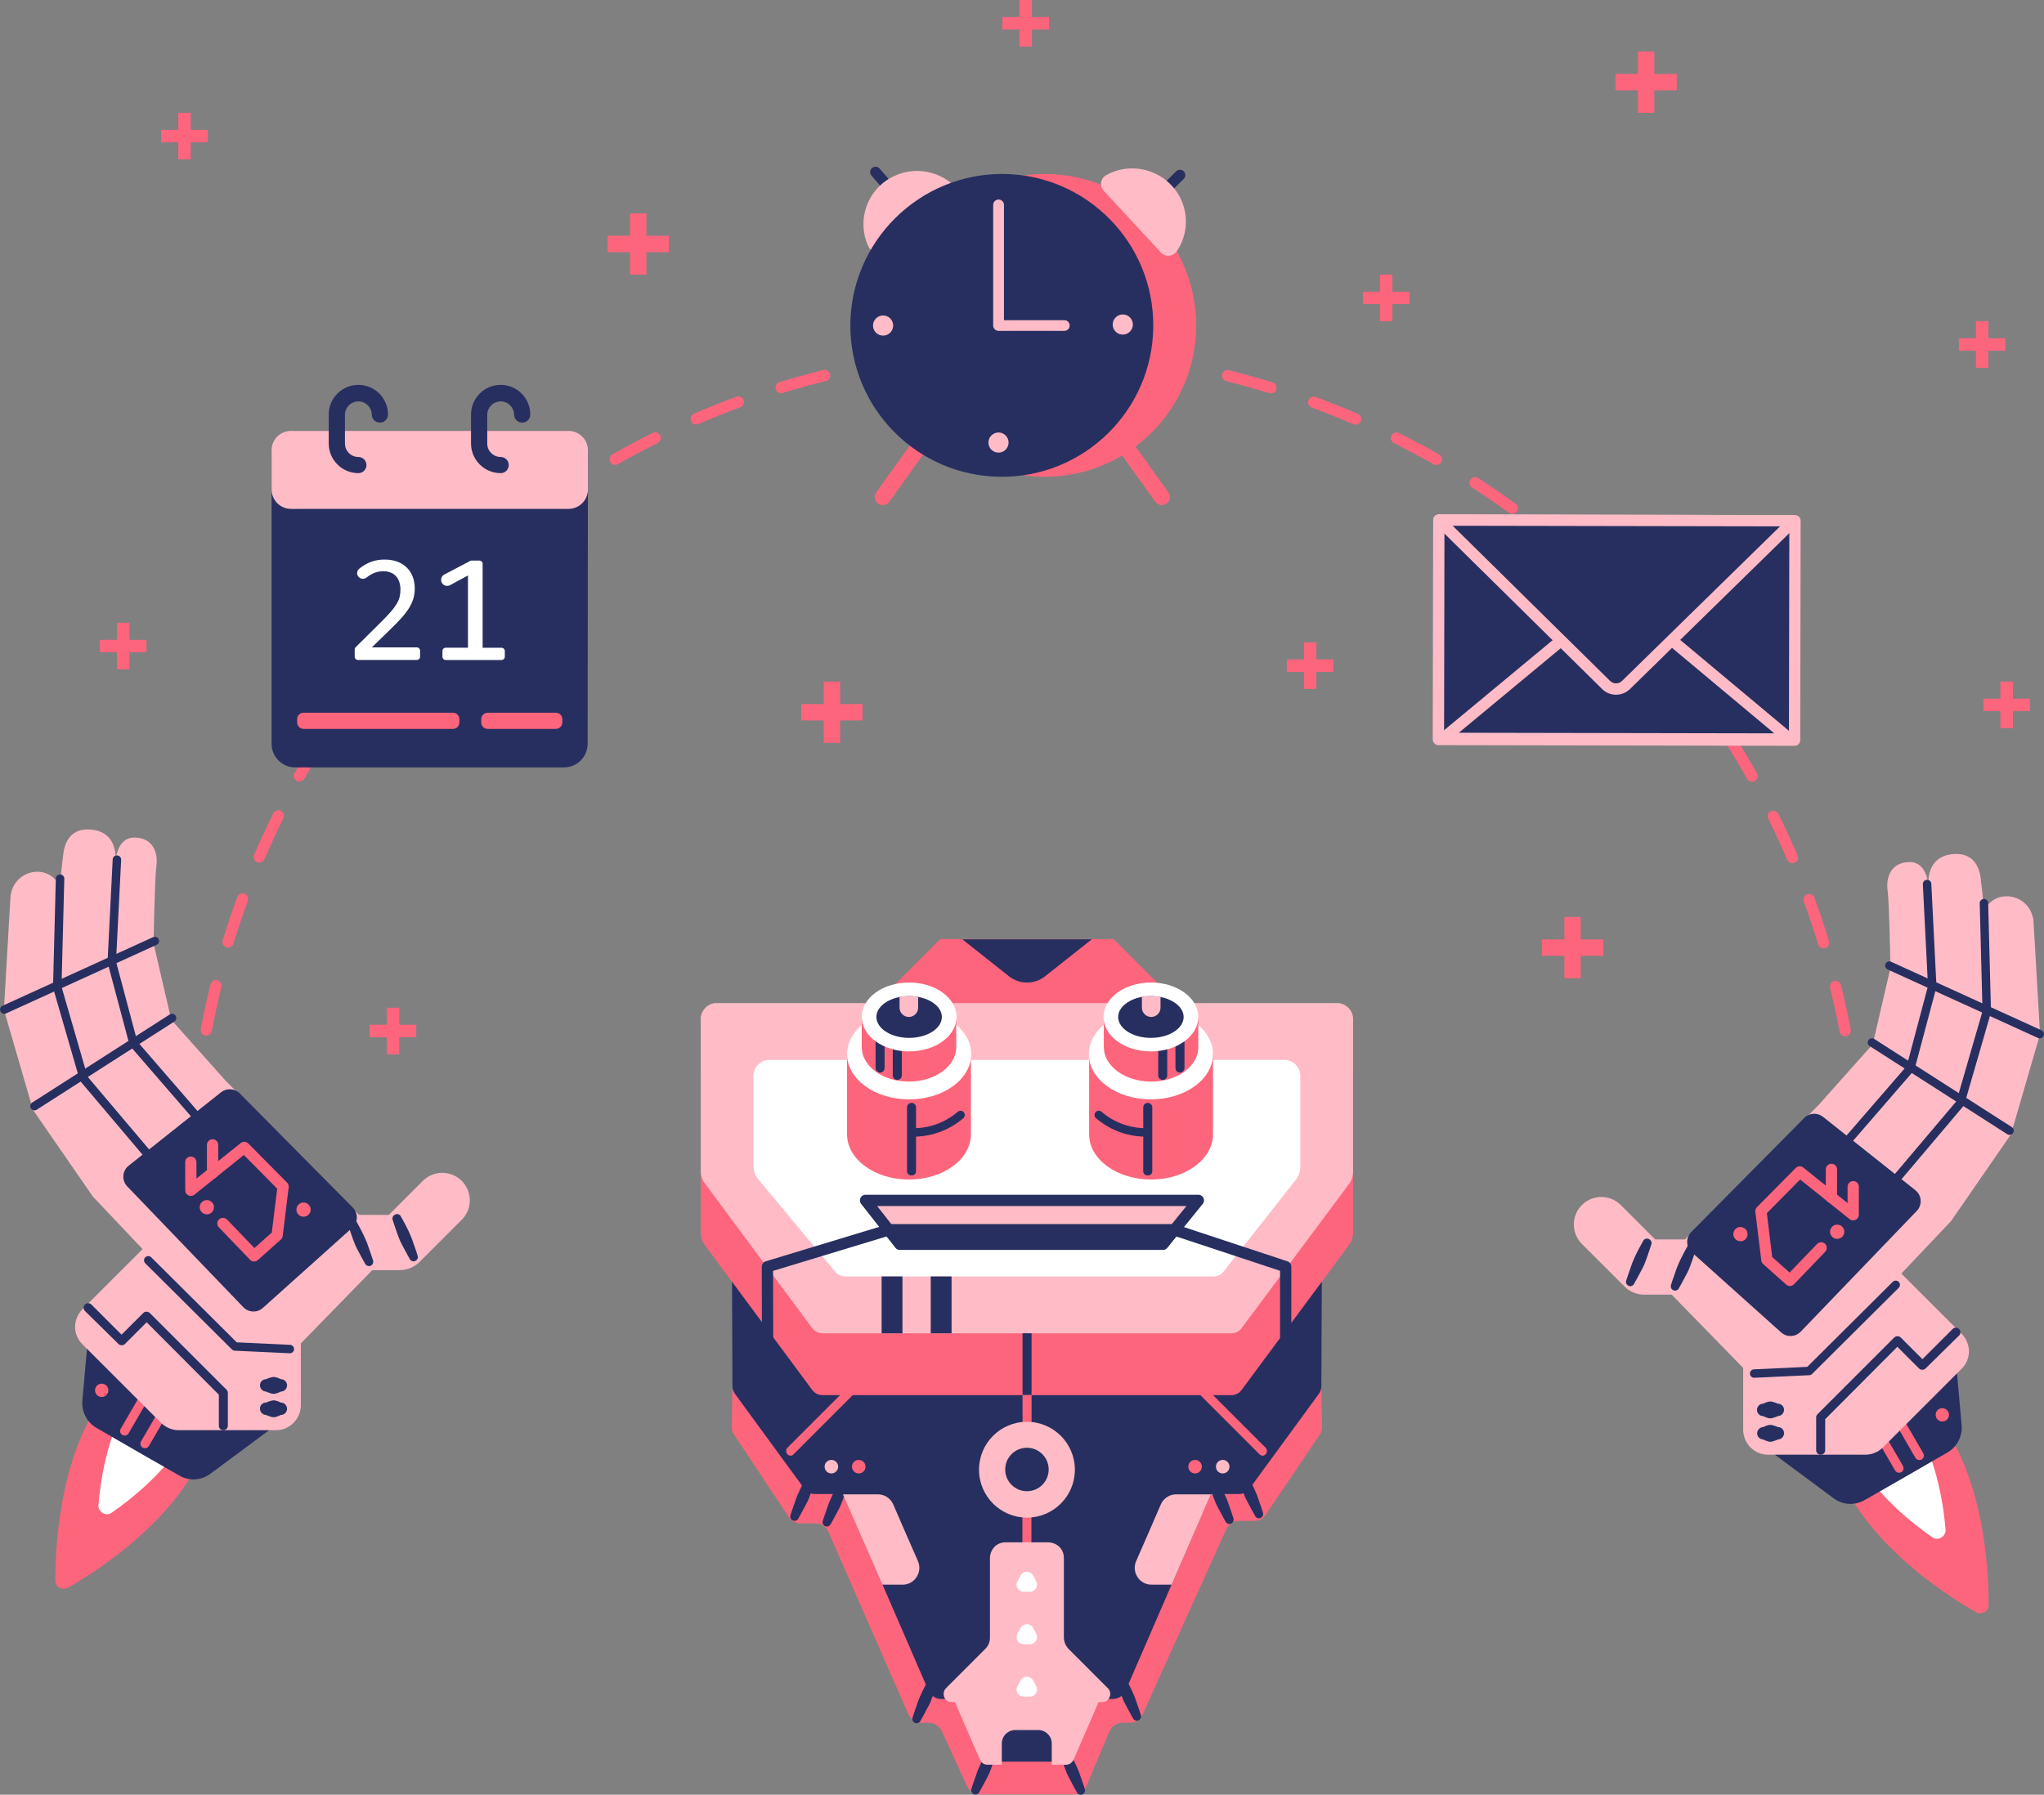 <?xml version="1.0" encoding="utf-8"?>
<!-- Generator: Adobe Illustrator 26.2.1, SVG Export Plug-In . SVG Version: 6.00 Build 0)  -->
<svg version="1.1" xmlns="http://www.w3.org/2000/svg" xmlns:xlink="http://www.w3.org/1999/xlink" x="0px" y="0px"
	 viewBox="0 0 278.792 244.854" style="enable-background:new 0 0 278.792 244.854;" xml:space="preserve">
<rect x="0" y="0" width="278.792" height="244.854" fill="#808080" stroke="none"/>
<style type="text/css">
	.st0{fill:url(#FOND_00000158731005340808215530000016787650199949513874_);}
	.st1{fill:url(#FOND_00000029009697791127191530000005396342215846384305_);}
	.st2{fill:#FFF5F7;}
	.st3{fill:url(#FOND_00000025429002804138566070000004892496320134008497_);}
	.st4{fill:url(#FOND_00000040562111178351393150000006391023805948630953_);}
	.st5{fill:url(#FOND_00000031209290576111973750000007324685506643599547_);}
	.st6{fill:url(#FOND_00000008127988670716910640000004992706367928925062_);}
	.st7{fill:url(#FOND_00000005948031508188884090000014004538043829327005_);}
	.st8{fill:url(#FOND_00000010284525820410676390000002888180070819616433_);}
	.st9{fill:url(#FOND_00000085936749688442283610000016877947867051176086_);}
	.st10{fill:url(#FOND_00000027605911715781263390000011760278594609847743_);}
	.st11{fill:url(#FOND_00000050663814529655541450000017924706410135127726_);}
	.st12{fill:#272F60;}
	.st13{fill:#FD657C;}
	.st14{fill:url(#FOND_00000065759531076505872900000013127896236821341870_);}
	.st15{fill:#F4AAB9;}
	.st16{clip-path:url(#Rectangle_10_00000020386383445361201010000001195242965390721435_);}
	.st17{fill:#FB657C;}
	.st18{fill:#FFFFFF;}
	.st19{fill:#FFBCC6;}
	.st20{clip-path:url(#SVGID_00000116204265352948608540000004710358992668642434_);}
	.st21{enable-background:new    ;}
	.st22{fill:#FB657C;stroke:#FD657C;stroke-width:3.835;stroke-linecap:round;stroke-linejoin:round;stroke-miterlimit:1.438;}
	.st23{fill:#FFBCC6;stroke:#FFBCC6;stroke-width:3.835;stroke-linecap:round;stroke-linejoin:round;stroke-miterlimit:1.438;}
	.st24{clip-path:url(#SVGID_00000013895277599441679510000003244695587352443326_);fill:#FB657C;}
	.st25{clip-path:url(#SVGID_00000132789389633128474120000000594538996361020085_);fill:#FFBCC6;}
	.st26{clip-path:url(#SVGID_00000092418593357376119800000009839915480170265509_);fill:#FFBCC6;}
	.st27{clip-path:url(#SVGID_00000121255487195778494590000017980702469749207182_);fill:#FFBCC6;}
	.st28{clip-path:url(#SVGID_00000036934493916558480490000002281230832343021974_);fill:#FFBCC6;}
	.st29{clip-path:url(#SVGID_00000153670727937845457290000005812844592039644089_);fill:#FFBCC6;}
	.st30{clip-path:url(#SVGID_00000107565721701181698760000005227359161496764288_);fill:#FFBCC6;}
	.st31{clip-path:url(#SVGID_00000027604079738162006040000014785894553299936183_);fill:#FFBCC6;}
	.st32{clip-path:url(#SVGID_00000065793501886990417380000015087763130342715032_);fill:#272F60;}
	.st33{clip-path:url(#SVGID_00000065793501886990417380000015087763130342715032_);fill:#FB657C;}
	.st34{clip-path:url(#SVGID_00000065793501886990417380000015087763130342715032_);fill:#FFBCC6;}
	.st35{clip-path:url(#SVGID_00000065793501886990417380000015087763130342715032_);fill:#FFFFFF;}
	.st36{fill:none;}
	.st37{clip-path:url(#SVGID_00000030482613545877182050000009277280079922972317_);fill:#FFFFFF;}
	.st38{clip-path:url(#SVGID_00000079459061135056539600000012628311797992964514_);fill:#FFFFFF;}
	.st39{clip-path:url(#SVGID_00000072964210734058034100000002643891303733187722_);fill:#FFFFFF;}
	.st40{clip-path:url(#SVGID_00000113351961745356694960000013387212684509979813_);fill:#FFFFFF;}
	.st41{clip-path:url(#SVGID_00000008863629626638426830000012262460753576556420_);fill:#FFFFFF;}
	.st42{clip-path:url(#SVGID_00000144304039651359987810000011176794778665016202_);fill:#FFFFFF;}
	.st43{clip-path:url(#SVGID_00000121262684400720018280000001112973238401968007_);fill:#FFFFFF;}
	.st44{clip-path:url(#SVGID_00000067921048363436715610000004204944640892046517_);fill:#FFFFFF;}
	.st45{clip-path:url(#SVGID_00000008144027823223410540000013799505033272249007_);fill:#FFFFFF;}
	.st46{clip-path:url(#SVGID_00000148639163447212476370000008533037839661230755_);fill:#FFFFFF;}
	.st47{clip-path:url(#SVGID_00000005989052663434586350000009422751967388534168_);fill:#FFFFFF;}
	.st48{clip-path:url(#SVGID_00000121249892446480595870000010176432699615259539_);fill:#FFFFFF;}
	.st49{clip-path:url(#SVGID_00000049921014466236464120000010733760978538269845_);fill:#FB657C;}
	.st50{clip-path:url(#SVGID_00000073706203794871330740000002590453229307206327_);fill:#FFFFFF;}
	.st51{clip-path:url(#SVGID_00000137110331766358848910000001935671353776043156_);fill:#FFFFFF;}
	.st52{fill:#FF647B;}
	.st53{fill:#FF657C;}
	.st54{clip-path:url(#SVGID_00000070823451289164634000000003794963840491278499_);}
	.st55{clip-path:url(#SVGID_00000001638930896885781750000013117076034706901937_);}
	.st56{clip-path:url(#SVGID_00000070105195947509388000000014521770344119227270_);}
	.st57{clip-path:url(#SVGID_00000177444900208373545490000008426909174405900689_);}
	.st58{fill:none;stroke:#272E5F;stroke-width:3;}
	.st59{clip-path:url(#SVGID_00000169551915789211045500000010381542796291520650_);}
	.st60{fill:#E94B67;}
	.st61{fill:#FFF5F7;stroke:#272E5F;stroke-width:2;}
	.st62{fill:none;stroke:#272E5F;stroke-width:2;stroke-linecap:round;stroke-linejoin:round;stroke-miterlimit:10;}
	.st63{fill:none;stroke:#272E5F;stroke-width:2;}
	.st64{fill:none;stroke:#272E5F;stroke-width:3;stroke-linecap:round;stroke-linejoin:round;stroke-miterlimit:10;}
	.st65{fill:none;stroke:#142664;stroke-width:2;stroke-linecap:round;stroke-linejoin:round;stroke-miterlimit:10;}
	.st66{clip-path:url(#SVGID_00000183950474268652554900000015467409395392607153_);}
	.st67{clip-path:url(#SVGID_00000062164075243679833320000001621942585180903558_);}
	.st68{clip-path:url(#SVGID_00000119098516477086961730000010618176942982685881_);fill:#FD657C;}
	.st69{clip-path:url(#SVGID_00000029020391186256511470000006737438701940742019_);fill:#FD657C;}
	.st70{clip-path:url(#SVGID_00000070803723267146040670000001291755026406400396_);}
	.st71{clip-path:url(#SVGID_00000094588504439796905600000009383952338857284791_);}
	.st72{clip-path:url(#SVGID_00000150098244498904585540000018247671816091784850_);}
	.st73{fill:none;stroke:#142664;stroke-width:3;stroke-linecap:round;stroke-linejoin:round;}
	.st74{clip-path:url(#SVGID_00000179642906923779135210000013532752665039314351_);}
	.st75{clip-path:url(#SVGID_00000150082650676083484320000007523872530533770917_);}
	.st76{clip-path:url(#SVGID_00000038386042456283843880000007927527074646250416_);}
	.st77{clip-path:url(#SVGID_00000081647599282445776070000013204991480107715735_);}
	.st78{clip-path:url(#SVGID_00000003802422051560321390000008167315914838627462_);}
	.st79{clip-path:url(#SVGID_00000120536768708785201460000014867685537603808939_);}
	.st80{clip-path:url(#SVGID_00000053531871313059658820000002334814495416909993_);}
	.st81{clip-path:url(#SVGID_00000049938651340656205290000012063169051697520061_);}
	.st82{clip-path:url(#SVGID_00000073706994631340550350000012386685477129500568_);}
	.st83{clip-path:url(#SVGID_00000080906856422518804200000009711691816205186695_);}
	.st84{clip-path:url(#SVGID_00000042002200597249695480000001728116119251568026_);}
	.st85{clip-path:url(#SVGID_00000020363097543129245070000001190494202748567212_);}
	.st86{clip-path:url(#SVGID_00000006671155761604930730000007025395336696769451_);}
	.st87{clip-path:url(#SVGID_00000044169043630447583440000000907919942541866165_);}
	.st88{clip-path:url(#SVGID_00000180338204659310003380000002200306236514745272_);}
	.st89{clip-path:url(#SVGID_00000094583719528790038050000008067960306462649263_);}
	.st90{clip-path:url(#SVGID_00000112591571000411454700000010916486202949106856_);}
	.st91{clip-path:url(#SVGID_00000039848492865126722520000009123944108116760224_);}
	.st92{clip-path:url(#SVGID_00000128445696278290437720000003205560500536772012_);}
	.st93{clip-path:url(#SVGID_00000171715989035943552040000016468934222629880734_);}
	.st94{clip-path:url(#SVGID_00000111871396539419524670000008514425444847063221_);}
	.st95{clip-path:url(#SVGID_00000125604819763660537260000003466961871866886281_);}
	.st96{clip-path:url(#SVGID_00000164492093365265066670000009358825733146638728_);}
	.st97{clip-path:url(#SVGID_00000171694782154650436680000016457032596021306274_);}
	.st98{clip-path:url(#SVGID_00000043452184025496261920000016009513975734548670_);}
	.st99{clip-path:url(#SVGID_00000012444849966351051000000012084686972912926116_);}
	.st100{clip-path:url(#SVGID_00000016066530938166999860000012410016499133460629_);}
	.st101{clip-path:url(#SVGID_00000168078346758154674690000003559820675906845591_);}
	.st102{clip-path:url(#SVGID_00000094588214362408091390000013011079859764045986_);}
	.st103{clip-path:url(#SVGID_00000090277745361103554950000000607048260444400799_);}
	.st104{clip-path:url(#SVGID_00000180368531961609663570000010249307229274954924_);}
	.st105{clip-path:url(#SVGID_00000152985636287836535620000016367426581770250662_);}
	.st106{clip-path:url(#SVGID_00000126300779183682552990000001641967426647022480_);}
	.st107{clip-path:url(#SVGID_00000035492474172103611360000013100270817210761116_);}
	.st108{clip-path:url(#SVGID_00000173869207442204078620000002105344235129127601_);}
	.st109{clip-path:url(#SVGID_00000166645348411420236500000004361141155792634550_);}
	.st110{clip-path:url(#SVGID_00000086671760172459826780000008637184155320104891_);}
	.st111{clip-path:url(#SVGID_00000103260011455520484630000008312243007891209612_);}
	.st112{clip-path:url(#SVGID_00000170260587264004149210000000141335746252229513_);}
	.st113{clip-path:url(#SVGID_00000127007704067380606010000015973632436924562099_);}
	.st114{clip-path:url(#SVGID_00000112614774356348700190000009341543600087796611_);}
	.st115{clip-path:url(#SVGID_00000146488765007600634980000006985813102744688536_);}
	.st116{clip-path:url(#SVGID_00000122692782310261029220000001435498770078930840_);}
	.st117{fill:#FFFFFF;stroke:#142664;stroke-width:3;stroke-linecap:round;stroke-linejoin:round;}
	.st118{clip-path:url(#SVGID_00000067939428535609463100000009718664413429761698_);}
	.st119{fill-rule:evenodd;clip-rule:evenodd;fill:#FFBCC6;}
	.st120{fill-rule:evenodd;clip-rule:evenodd;fill:#272F60;}
	.st121{fill-rule:evenodd;clip-rule:evenodd;fill:#FFFFFF;}
	.st122{fill-rule:evenodd;clip-rule:evenodd;fill:#FB657C;}
	.st123{clip-path:url(#SVGID_00000175281792021106293940000000531179171311895686_);}
	.st124{clip-path:url(#SVGID_00000137820275869169342410000013091601916063665292_);}
	.st125{clip-path:url(#SVGID_00000005954238320591228340000010109015839093677709_);}
	.st126{clip-path:url(#SVGID_00000150800392465021554310000003898736920195067794_);}
	.st127{clip-path:url(#SVGID_00000038388076787943088830000010051077095725145779_);}
	.st128{clip-path:url(#SVGID_00000005972437464122793710000018134380925125891214_);}
	.st129{clip-path:url(#SVGID_00000015334586740293000670000016179755509521875647_);}
	.st130{clip-path:url(#SVGID_00000049196545497485598350000017815249289816282756_);}
	.st131{clip-path:url(#SVGID_00000121963657128236737720000005505583708116647299_);}
	.st132{clip-path:url(#SVGID_00000059269596761419334820000007870498775743086757_);}
	.st133{clip-path:url(#SVGID_00000160889864505787286460000010868604800071811968_);}
	.st134{clip-path:url(#SVGID_00000183943617733097834960000002526151255963627149_);}
	.st135{clip-path:url(#SVGID_00000001630595364229941780000011634137134134172833_);}
	.st136{clip-path:url(#SVGID_00000113329388307253206220000005990858096457556379_);}
	.st137{clip-path:url(#SVGID_00000065754478096441611410000005367366397197597836_);}
	.st138{clip-path:url(#SVGID_00000011022993750500872450000007631156272050072731_);}
	.st139{clip-path:url(#SVGID_00000013915317241620064920000001327776830666348471_);}
	.st140{clip-path:url(#SVGID_00000067196772833763156240000004719124465228411321_);}
	.st141{clip-path:url(#SVGID_00000137847355139586552550000003290551584948330419_);}
	.st142{clip-path:url(#SVGID_00000150065729971243058880000014141897605505343417_);}
	.st143{clip-path:url(#SVGID_00000068677161113056119600000007650480127272416944_);}
	.st144{clip-path:url(#SVGID_00000009590013156663864930000012826096880793200031_);}
	.st145{clip-path:url(#SVGID_00000168088142030984969690000017348297624187578537_);}
	.st146{clip-path:url(#SVGID_00000171694595759026066380000014110756203707169716_);}
	.st147{clip-path:url(#SVGID_00000038409036173498015980000018036811933792388748_);}
	.st148{clip-path:url(#SVGID_00000021108723046864757500000005077874442216576163_);}
	.st149{clip-path:url(#SVGID_00000018229905131234440260000015739620687786818733_);}
	.st150{clip-path:url(#SVGID_00000169557639917909531720000008446259397450156693_);}
	.st151{clip-path:url(#SVGID_00000054960440443581630550000011298822828566360492_);}
	.st152{clip-path:url(#SVGID_00000031886377323382783630000013828644211915446928_);}
	.st153{clip-path:url(#SVGID_00000092452345259732346790000002173556019220295073_);}
	.st154{clip-path:url(#SVGID_00000150065598017791583330000013426351465815197079_);}
	.st155{clip-path:url(#SVGID_00000154393438911187106070000000430949795953422500_);}
	.st156{clip-path:url(#SVGID_00000085245153230629118360000013744387214492137351_);}
	.st157{clip-path:url(#SVGID_00000031916395374559208870000002574527101824198800_);}
	.st158{clip-path:url(#SVGID_00000009587293432257784060000000489052245424452491_);}
	.st159{clip-path:url(#SVGID_00000023986311584327396920000003179134102332091830_);}
	.st160{clip-path:url(#SVGID_00000085228139261482240660000004629652425651897755_);}
	.st161{clip-path:url(#SVGID_00000093862048661280176900000007831018559516297350_);}
	.st162{clip-path:url(#SVGID_00000047049133285584801390000007915813527726831797_);}
	.st163{clip-path:url(#SVGID_00000039129874555521033980000014032455237768928928_);}
	.st164{clip-path:url(#SVGID_00000081610294090166408670000002807801617716936072_);}
	.st165{clip-path:url(#SVGID_00000096758128955963949820000007683703497283882115_);}
	.st166{clip-path:url(#SVGID_00000072276276711109608110000006868495402946674622_);}
	.st167{clip-path:url(#SVGID_00000068676438263178262580000004055841194709265572_);}
	.st168{clip-path:url(#SVGID_00000181077691644353480730000015280602139514551704_);}
	.st169{clip-path:url(#SVGID_00000036244585710073749240000007477454831780137892_);}
	.st170{clip-path:url(#SVGID_00000152232578723939010440000016330617011645638560_);}
	.st171{clip-path:url(#SVGID_00000131328186051377357850000013522890854911350426_);}
	.st172{clip-path:url(#SVGID_00000106854903567063223480000008305546811363338165_);}
	.st173{clip-path:url(#SVGID_00000180325857766776454000000010713229548714936195_);}
	.st174{clip-path:url(#SVGID_00000094595886676288070430000016179467250972028557_);}
	.st175{clip-path:url(#SVGID_00000141436301477995929980000015995202279366367670_);}
	.st176{clip-path:url(#SVGID_00000105415335018946565800000017922013844221131415_);}
	.st177{clip-path:url(#SVGID_00000183233013863618897430000005031632202053546650_);}
	.st178{clip-path:url(#SVGID_00000177470557589953868450000004835911278449540739_);}
	.st179{clip-path:url(#SVGID_00000049930653434935471620000011453605723497667502_);}
	.st180{clip-path:url(#SVGID_00000124154337900450614750000002947413151191442317_);}
	.st181{clip-path:url(#SVGID_00000039105374978112364640000008805656482059259834_);}
	.st182{clip-path:url(#SVGID_00000101798435153616650810000006112224610940778683_);}
	.st183{clip-path:url(#SVGID_00000090253468643435087190000010011143879754514349_);}
	.st184{clip-path:url(#SVGID_00000085954647798152215800000012754522633689137796_);}
	.st185{clip-path:url(#SVGID_00000035513211026002649800000008942314295707166888_);}
	.st186{clip-path:url(#SVGID_00000096048421418961768720000011645444953843010959_);}
	.st187{clip-path:url(#SVGID_00000122721774518260327290000005196475205785782931_);}
	.st188{clip-path:url(#SVGID_00000139999550149954366390000002107939601750176654_);}
	.st189{clip-path:url(#SVGID_00000016784764343313050670000007337963281209355194_);}
	.st190{clip-path:url(#SVGID_00000016037079002343588910000013458356096435630237_);}
	.st191{clip-path:url(#SVGID_00000070106874064610148490000015753108301748886971_);}
	.st192{clip-path:url(#SVGID_00000132063688833680646530000008756469795880803461_);}
	.st193{clip-path:url(#SVGID_00000028324980258239124610000010098633942880374689_);}
	.st194{clip-path:url(#SVGID_00000043436243586441460610000018048998884769761422_);}
	.st195{clip-path:url(#SVGID_00000104689290131494891770000013050340783884770694_);}
	.st196{clip-path:url(#SVGID_00000076579437823009274600000008377346727390937761_);}
	.st197{clip-path:url(#SVGID_00000096774038310117992300000008405824878602647735_);}
	.st198{clip-path:url(#SVGID_00000045594931029070433110000011898653130217556387_);}
	.st199{clip-path:url(#SVGID_00000067200474626349232600000001809718105966289548_);}
	.st200{clip-path:url(#SVGID_00000129914105724703129780000013752092594483930812_);}
	.st201{clip-path:url(#SVGID_00000153690542165928048440000006668755608918272409_);}
	.st202{clip-path:url(#SVGID_00000028304543589704036890000002171756369480229010_);}
	.st203{clip-path:url(#SVGID_00000110446121203224139630000014067072841577341882_);}
	.st204{clip-path:url(#SVGID_00000183968118158675490360000010022570580791447470_);}
	.st205{clip-path:url(#SVGID_00000113327847447203342500000014467434185050388652_);}
	.st206{clip-path:url(#SVGID_00000056412679129441474550000010811452495475091119_);}
	.st207{clip-path:url(#SVGID_00000158720597757536401450000007341421685685967016_);}
	.st208{clip-path:url(#SVGID_00000065755547478238204540000011304439427266029726_);}
	.st209{clip-path:url(#SVGID_00000167366447201169677630000017568310742235832705_);}
	.st210{clip-path:url(#SVGID_00000136407913810974910890000007411742931516656810_);}
	.st211{clip-path:url(#SVGID_00000055667559134121855210000009148519021259406237_);}
	.st212{clip-path:url(#SVGID_00000174590807516474545820000000222272837097749407_);}
	.st213{clip-path:url(#SVGID_00000001653420585104976560000000400343185151624843_);}
	.st214{clip-path:url(#SVGID_00000168827396786276904440000016000242935314689965_);}
	.st215{clip-path:url(#SVGID_00000020398118975703470120000000345222419479643020_);}
	.st216{clip-path:url(#SVGID_00000152246927061113663240000002593634094571624611_);}
	.st217{clip-path:url(#SVGID_00000088134210552236277360000017394105409430975914_);}
	.st218{clip-path:url(#SVGID_00000068666751790242502860000003229218461593154179_);}
	.st219{clip-path:url(#SVGID_00000110448222609038370530000012338375654340772481_);}
	.st220{clip-path:url(#SVGID_00000107550426976770983580000002721348889760628899_);}
	.st221{clip-path:url(#SVGID_00000007420103077462014090000014545151444732721055_);}
	.st222{clip-path:url(#SVGID_00000134961767763037293960000017500230905227944127_);}
	.st223{clip-path:url(#SVGID_00000076562651226635410660000017108143101043224997_);}
	.st224{clip-path:url(#SVGID_00000089573706988817002130000008731309872361946009_);}
	.st225{clip-path:url(#SVGID_00000124877579387324188740000004438825485821762951_);}
	.st226{clip-path:url(#SVGID_00000098217226706026749290000002342373819296964766_);}
	.st227{clip-path:url(#SVGID_00000176757327381924423830000013414894663393020830_);}
	.st228{clip-path:url(#SVGID_00000148658607857433998630000015335396103509883266_);}
	.st229{clip-path:url(#SVGID_00000069379849341984119500000011823857064767253694_);}
	.st230{clip-path:url(#SVGID_00000000192239205078760510000010292134654065597097_);}
	.st231{clip-path:url(#SVGID_00000137851877076404423560000015626434544385398452_);}
	.st232{clip-path:url(#SVGID_00000019653994916306762530000015033417626020117654_);}
	.st233{clip-path:url(#SVGID_00000117671045860880503030000007607442457248363701_);}
	.st234{clip-path:url(#SVGID_00000174589180961281336820000010045740920774550458_);}
	.st235{clip-path:url(#SVGID_00000087395322729319474120000007017344096885849255_);}
	.st236{clip-path:url(#SVGID_00000075853454738586391520000012863486195190441899_);}
	.st237{clip-path:url(#SVGID_00000183211581753030164480000008623948332063835305_);}
	.st238{clip-path:url(#SVGID_00000117643190390573631050000014215477543160267432_);}
	.st239{clip-path:url(#SVGID_00000142155362324613284030000013122197613098651064_);}
	.st240{clip-path:url(#SVGID_00000138533613459142251980000015899393451400962751_);}
	.st241{clip-path:url(#SVGID_00000062168781651200603930000007461743946207981976_);}
	.st242{clip-path:url(#SVGID_00000173839701353849642680000000894660119884509324_);}
	.st243{clip-path:url(#SVGID_00000147202202963283095710000002179766882233679755_);}
	.st244{clip-path:url(#SVGID_00000018928354765909494530000013004032693277872826_);}
	.st245{clip-path:url(#SVGID_00000103970994787679526130000000585871811452844950_);}
	.st246{clip-path:url(#SVGID_00000081623502622219891420000015583429276962652827_);}
	.st247{clip-path:url(#SVGID_00000077296602508328379930000007147361713199045032_);}
	.st248{clip-path:url(#SVGID_00000095297560073552175320000000571972982956022716_);}
	.st249{clip-path:url(#SVGID_00000117651846864911551660000006095962131947868091_);}
	.st250{clip-path:url(#SVGID_00000173865274666534522640000007627653661670380456_);}
	.st251{clip-path:url(#SVGID_00000105400071621494863620000001156794146595627648_);}
	.st252{clip-path:url(#SVGID_00000090272818340262543510000001712647510500364680_);}
	.st253{fill:#E94966;}
	.st254{fill:#13224F;}
	.st255{fill:url(#);}
	.st256{clip-path:url(#SVGID_00000010274121114400326080000005299379482625852290_);}
	.st257{fill:#FFCE00;}
	.st258{fill-rule:evenodd;clip-rule:evenodd;fill:#FD657C;}
	.st259{clip-path:url(#SVGID_00000068672678938771000370000015549333233305037723_);}
	.st260{fill:#3580F8;}
	.st261{clip-path:url(#SVGID_00000181066934359414221870000014274900989575923892_);}
	.st262{fill:#FDF2F5;}
	.st263{clip-path:url(#SVGID_00000044872525730602335650000001095515581014784909_);}
	.st264{fill:#44C400;}
	.st265{clip-path:url(#SVGID_00000168797912240218793840000007981287303422203292_);}
	.st266{clip-path:url(#SVGID_00000112634562531815444380000010145264489645333409_);}
	.st267{clip-path:url(#SVGID_00000133524930450676356340000015656851572607850389_);}
	.st268{fill:#F1AAB9;}
	.st269{fill:#E34C6A;}
	.st270{clip-path:url(#SVGID_00000134958902032394712080000014961263489495691653_);}
	.st271{clip-path:url(#SVGID_00000165216198163929462910000004827975398072881590_);}
	.st272{clip-path:url(#SVGID_00000066483145660755874170000011104092314745826214_);}
	.st273{clip-path:url(#SVGID_00000111873726406839969320000005096380893162987946_);}
	.st274{clip-path:url(#SVGID_00000098210853673152506160000014470334997151915922_);}
	.st275{clip-path:url(#SVGID_00000096741192816921382840000006882795156540340387_);}
	.st276{clip-path:url(#SVGID_00000081650139460864526360000009222455921673676726_);}
	.st277{clip-path:url(#SVGID_00000072281608792799077020000016408874745710780546_);}
	.st278{fill:none;stroke:#272F60;stroke-dasharray:2;}
	.st279{fill:#007AFF;}
	.st280{clip-path:url(#SVGID_00000064330846495320001240000009648849675315229837_);}
	.st281{clip-path:url(#SVGID_00000173135389082917147970000014284545852959617453_);}
	.st282{clip-path:url(#SVGID_00000052068976218371299250000004366015287566115467_);}
	.st283{clip-path:url(#SVGID_00000119805228390300294040000014666166881426724014_);}
	.st284{clip-path:url(#SVGID_00000152951169350928130960000009656876257119471234_);}
	.st285{clip-path:url(#SVGID_00000137106807531034584080000012211078100327042465_);}
	.st286{clip-path:url(#SVGID_00000028284741528088901080000005336359884098573482_);}
	.st287{clip-path:url(#SVGID_00000052084894841327726880000014660495070288951223_);}
	.st288{clip-path:url(#SVGID_00000151543791300121541410000012425412448498983331_);}
	.st289{clip-path:url(#SVGID_00000005251414408518635220000002209944330947720854_);}
	.st290{clip-path:url(#SVGID_00000152957183062487674640000003368716520537707174_);}
	.st291{clip-path:url(#SVGID_00000015333635157456097040000005812772724405220225_);}
	.st292{fill:none;stroke:#44C400;stroke-width:3;}
	.st293{fill:url(#SVGID_00000088822542654568064870000016411044812493923762_);}
	.st294{fill:#FFFFFF;stroke:#FFFFFF;stroke-width:10;}
	.st295{fill:none;stroke:#272F60;stroke-width:3;stroke-linecap:round;stroke-linejoin:round;}
	.st296{clip-path:url(#SVGID_00000183940534142582622670000000234053311880376225_);}
	.st297{fill:none;stroke:#FFFFFF;stroke-width:5;}
	.st298{fill:url(#SVGID_00000034076638291868381460000007393711276593057968_);}
	.st299{clip-path:url(#SVGID_00000021078461488016703750000007028217910702696860_);}
	.st300{clip-path:url(#SVGID_00000011006091972477197600000009533347277469150338_);}
	.st301{clip-path:url(#SVGID_00000108999249321951534840000008492432870462322343_);}
	.st302{clip-path:url(#SVGID_00000051352088695663219180000000561631081025032613_);}
	.st303{clip-path:url(#SVGID_00000127018934124511258860000016239436083130977669_);}
	.st304{clip-path:url(#SVGID_00000045617680119467337740000014177667698746304411_);}
	.st305{clip-path:url(#SVGID_00000176035370156103368490000008377973456927669645_);}
	.st306{clip-path:url(#SVGID_00000016044850007641688690000018407685361654454702_);}
	.st307{clip-path:url(#SVGID_00000120554027581924195170000003789862241992610435_);}
	.st308{clip-path:url(#SVGID_00000072260321591327576680000010282584827376075414_);}
	.st309{clip-path:url(#SVGID_00000034069865072624840530000003727942863161800362_);}
	.st310{clip-path:url(#SVGID_00000148641792746532805950000017842349324612382090_);}
	.st311{clip-path:url(#SVGID_00000007397215411920072020000005825187389004141214_);}
	.st312{clip-path:url(#SVGID_00000084494797925262155030000013218431171584744125_);}
	.st313{clip-path:url(#SVGID_00000068670314646859610740000014225587437469345422_);}
	.st314{clip-path:url(#SVGID_00000155843848911511560590000013861754766424178111_);}
	.st315{clip-path:url(#SVGID_00000024689040230665019120000008800887230312706973_);}
	.st316{clip-path:url(#SVGID_00000165957495408478045600000007527170913860601520_);}
	.st317{clip-path:url(#SVGID_00000083770143630090503820000013099079063159143835_);}
	.st318{clip-path:url(#SVGID_00000113320640355573400170000013322732345856004017_);}
	.st319{clip-path:url(#SVGID_00000107569384334441398180000005328596058853770926_);}
	.st320{clip-path:url(#SVGID_00000126325952896469933200000003500280443120169146_);}
	.st321{clip-path:url(#SVGID_00000056402320041835842850000001911492196465728669_);}
	.st322{display:none;}
	.st323{display:inline;}
	.st324{display:inline;enable-background:new    ;}
	.st325{clip-path:url(#SVGID_00000182504407900894608080000010953375730652307389_);}
	.st326{clip-path:url(#SVGID_00000085245292848364798900000001409757075759823250_);}
	.st327{clip-path:url(#SVGID_00000018200908675231102110000016994466893472326835_);}
	.st328{clip-path:url(#SVGID_00000112599183584858473430000011683573931078203277_);}
	.st329{fill:none;stroke:#FFFFFF;stroke-miterlimit:10;}
	.st330{clip-path:url(#SVGID_00000174589356624513830100000012075463922838219447_);}
	.st331{clip-path:url(#SVGID_00000126308267781506232270000012040825338726632076_);}
	.st332{clip-path:url(#SVGID_00000121985960001826875020000006417935486727155591_);}
	.st333{clip-path:url(#SVGID_00000134208196154892092190000013264813666051740095_);}
	.st334{clip-path:url(#SVGID_00000000191527842050962210000014924277526502208167_);}
	.st335{clip-path:url(#SVGID_00000168105561216764861360000000949394115456471178_);}
	.st336{clip-path:url(#SVGID_00000071547987334605631220000005730050720095471021_);}
	.st337{clip-path:url(#SVGID_00000121961026319039843840000010773588455023790497_);}
	.st338{clip-path:url(#SVGID_00000041290186147355826450000006498963400683637645_);}
	.st339{clip-path:url(#SVGID_00000113326833603183925040000018415138251541882782_);}
	.st340{clip-path:url(#SVGID_00000042711068011815016880000006462114163604301712_);}
	.st341{clip-path:url(#SVGID_00000105417848811570051940000009740841370397593743_);}
	.st342{clip-path:url(#SVGID_00000110433928317884914930000013406876136905244087_);}
	.st343{clip-path:url(#SVGID_00000177477830832583509640000007969045337614006175_);}
	.st344{clip-path:url(#SVGID_00000074401866754849691700000001532450527949119626_);}
	.st345{clip-path:url(#SVGID_00000170971746779994221900000008237846332462033547_);}
	.st346{fill:none;stroke:#142664;stroke-width:4.002;stroke-linecap:round;stroke-linejoin:round;stroke-miterlimit:4.002;}
	.st347{clip-path:url(#SVGID_00000087382868892777177270000011796071506980048292_);}
	.st348{clip-path:url(#SVGID_00000021105826949078466850000012190065591874490281_);}
	.st349{clip-path:url(#SVGID_00000182517422567451312110000007026583870592891552_);}
	.st350{clip-path:url(#SVGID_00000065060544274586201280000008496193741030898107_);}
	.st351{clip-path:url(#SVGID_00000126291270196868106730000011301314983695993272_);}
	.st352{clip-path:url(#SVGID_00000131329304756900642500000015173141547599462543_);}
	.st353{clip-path:url(#SVGID_00000132090535557980365590000005570606979128106629_);}
	.st354{clip-path:url(#SVGID_00000096741863841043581890000008945107389162675851_);}
	.st355{clip-path:url(#SVGID_00000016794504338049487010000017499664165120913049_);}
	.st356{clip-path:url(#SVGID_00000124137215202649456690000012018633432736294825_);}
	.st357{clip-path:url(#SVGID_00000122700541994290348040000006050109233788518534_);}
	.st358{clip-path:url(#SVGID_00000073704747367971479540000008435821380790225578_);}
	.st359{clip-path:url(#SVGID_00000053522396477977706190000011033086812376197556_);}
	.st360{clip-path:url(#SVGID_00000106109967292907449930000003153693353040121264_);}
	.st361{clip-path:url(#SVGID_00000130607013842474713880000004052760825567020712_);}
	.st362{clip-path:url(#SVGID_00000150796415294581342100000001251908768580222130_);}
	.st363{clip-path:url(#SVGID_00000170985288046062274280000010847939391411648919_);fill:#FD657C;}
	.st364{clip-path:url(#SVGID_00000170985288046062274280000010847939391411648919_);fill:#272F60;}
	.st365{clip-path:url(#SVGID_00000137102416652475361360000012331952997753842066_);}
	.st366{clip-path:url(#SVGID_00000001640299851314930120000012356492651849436070_);}
</style>
<g id="FONDS">
</g>
<g id="ILLUSTRATIONS">
</g>
<g id="TEXTES_FR" class="st322">
</g>
<g id="TEXTES_GB">
</g>
<g id="Calque_5">
	<g id="Groupe_2559" transform="translate(0 0.003)">
		<g>
			<defs>
				<rect id="SVGID_00000105427560479331936780000016564565454199392668_" y="-0.003" width="278.792" height="244.854"/>
			</defs>
			<clipPath id="SVGID_00000182506443852682571090000004624463687169806994_">
				<use xlink:href="#SVGID_00000105427560479331936780000016564565454199392668_"  style="overflow:visible;"/>
			</clipPath>
			
				<g id="Groupe_2558" transform="translate(0 -0.003)" style="clip-path:url(#SVGID_00000182506443852682571090000004624463687169806994_);">
				<path id="Tracé_7548" class="st13" d="M253.695,162.899c-0.424-0.001-0.768-0.346-0.767-0.77
					c0-1.014-0.013-2.043-0.04-3.059c-0.012-0.424,0.323-0.778,0.747-0.79l0,0
					c0.423-0.007,0.773,0.326,0.787,0.749c0.027,1.03,0.042,2.073,0.042,3.1
					c0,0.425-0.343,0.769-0.768,0.77
					C253.696,162.899,253.695,162.899,253.695,162.899z"/>
				<path id="Tracé_7549" class="st13" d="M253.322,153.639c-0.4-0.001-0.733-0.309-0.764-0.708
					c-0.163-2.036-0.383-4.091-0.652-6.109c-0.052-0.42,0.247-0.803,0.668-0.855
					c0.413-0.051,0.791,0.237,0.852,0.649c0.274,2.045,0.5,4.128,0.663,6.191
					c0.035,0.422-0.278,0.792-0.7,0.829l0,0L253.322,153.639z M26.474,153.539
					c-0.021,0.001-0.042,0.001-0.063,0c-0.422-0.037-0.735-0.407-0.7-0.829l0,0
					c0.167-2.063,0.391-4.146,0.668-6.191c0.057-0.42,0.444-0.714,0.863-0.656
					c0.42,0.057,0.714,0.444,0.657,0.863c-0.273,2.018-0.495,4.073-0.659,6.108
					c-0.031,0.399-0.363,0.708-0.764,0.709 M251.676,141.391
					c-0.368-0.001-0.684-0.264-0.752-0.626c-0.381-2.007-0.821-4.026-1.309-6
					c-0.102-0.411,0.148-0.827,0.56-0.93s0.827,0.148,0.93,0.56
					c0.495,2,0.941,4.05,1.327,6.084c0.081,0.416-0.192,0.819-0.608,0.9
					c-0.048,0.009-0.097,0.014-0.146,0.014L251.676,141.391z M28.133,141.291
					c-0.049,0-0.097-0.005-0.145-0.014c-0.416-0.081-0.688-0.484-0.609-0.9
					c0.388-2.032,0.836-4.078,1.332-6.081c0.096-0.413,0.509-0.669,0.921-0.573
					c0.413,0.096,0.669,0.509,0.573,0.921c-0.002,0.008-0.004,0.016-0.006,0.024
					c-0.49,1.977-0.932,4-1.314,6c-0.069,0.361-0.384,0.623-0.752,0.624
					 M248.722,129.379c-0.337-0-0.635-0.221-0.733-0.544
					c-0.6-1.955-1.255-3.917-1.955-5.834c-0.147-0.398,0.057-0.839,0.454-0.986
					s0.839,0.057,0.986,0.454c0.711,1.943,1.38,3.933,1.983,5.914
					c0.128,0.404-0.096,0.836-0.5,0.964c-0.076,0.024-0.155,0.036-0.234,0.036
					L248.722,129.379z M31.113,129.279c-0.425-0.001-0.769-0.347-0.768-0.772
					c0-0.077,0.012-0.154,0.035-0.228c0.6-1.975,1.273-3.961,1.984-5.9
					c0.147-0.397,0.588-0.6,0.986-0.453s0.6,0.588,0.453,0.986
					c-0.7,1.914-1.361,3.872-1.957,5.821c-0.099,0.323-0.397,0.543-0.734,0.543
					L31.113,129.279z M244.463,117.749c-0.305-0.002-0.58-0.185-0.7-0.466
					c-0.805-1.873-1.671-3.751-2.577-5.581c-0.189-0.379-0.035-0.84,0.344-1.029
					s0.84-0.035,1.029,0.344c0.92,1.856,1.8,3.76,2.612,5.658
					c0.169,0.39-0.01,0.842-0.399,1.012c-0.095,0.041-0.197,0.063-0.301,0.064
					L244.463,117.749z M35.363,117.687c-0.425-0.004-0.767-0.352-0.763-0.777
					c0.001-0.103,0.022-0.204,0.063-0.298c0.813-1.892,1.691-3.79,2.607-5.64
					c0.183-0.382,0.641-0.544,1.023-0.361c0.382,0.183,0.544,0.641,0.361,1.023l0,0
					l-0.011,0.023c-0.9,1.826-1.77,3.7-2.572,5.565
					c-0.121,0.282-0.399,0.465-0.706,0.465L35.363,117.687z M238.975,106.66
					c-0.277,0-0.532-0.149-0.668-0.391c-1-1.776-2.067-3.548-3.164-5.266
					c-0.24-0.35-0.151-0.828,0.198-1.068c0.35-0.24,0.828-0.151,1.068,0.198
					c0.009,0.013,0.017,0.025,0.025,0.039c1.112,1.742,2.191,3.538,3.207,5.338
					c0.21,0.369,0.082,0.839-0.287,1.049c-0.116,0.066-0.247,0.101-0.38,0.101
					L238.975,106.66z M40.84,106.63c-0.425-0.002-0.768-0.348-0.766-0.774
					c0.001-0.132,0.035-0.262,0.1-0.376c1.015-1.8,2.092-3.588,3.2-5.327
					c0.219-0.363,0.691-0.48,1.054-0.261c0.363,0.219,0.48,0.691,0.261,1.054
					c-0.008,0.013-0.016,0.026-0.025,0.038c-1.1,1.715-2.158,3.484-3.159,5.256
					c-0.136,0.241-0.391,0.39-0.668,0.39 M232.322,96.238
					c-0.247,0-0.479-0.119-0.623-0.32c-1.189-1.655-2.436-3.3-3.71-4.891
					c-0.277-0.321-0.241-0.806,0.081-1.083s0.806-0.241,1.083,0.081
					c0.007,0.008,0.013,0.016,0.02,0.024l0.01,0.013
					c1.292,1.611,2.557,3.279,3.761,4.957c0.249,0.344,0.171,0.825-0.174,1.074
					C232.64,96.187,232.483,96.238,232.322,96.238z M47.483,96.227
					c-0.425-0.003-0.768-0.349-0.765-0.775c0.001-0.16,0.051-0.315,0.144-0.444
					c1.2-1.677,2.467-3.343,3.757-4.952c0.259-0.336,0.741-0.399,1.077-0.14
					c0.336,0.259,0.399,0.741,0.14,1.077c-0.001,0.001-0.002,0.003-0.003,0.004
					l-0.02,0.025c-1.273,1.588-2.521,3.231-3.707,4.886
					c-0.144,0.2-0.375,0.319-0.622,0.319H47.483z M224.593,86.6
					c-0.218,0-0.426-0.092-0.571-0.255c-1.357-1.517-2.774-3.018-4.212-4.461
					c-0.301-0.299-0.302-0.786-0.002-1.086c0.299-0.301,0.786-0.302,1.086-0.003
					l0,0c1.457,1.463,2.893,2.983,4.268,4.521
					c0.284,0.317,0.257,0.803-0.059,1.087c-0.14,0.126-0.322,0.196-0.511,0.197
					 M55.208,86.6c-0.425-0.002-0.768-0.348-0.767-0.773
					c0.001-0.189,0.071-0.37,0.197-0.511c1.374-1.537,2.81-3.057,4.267-4.519
					c0.305-0.295,0.791-0.288,1.086,0.017c0.29,0.299,0.289,0.774-0.002,1.071
					c-1.438,1.443-2.855,2.943-4.211,4.46c-0.145,0.163-0.353,0.256-0.571,0.256
					 M215.878,77.86c-0.19-0.001-0.372-0.072-0.512-0.2
					c-1.512-1.362-3.081-2.7-4.663-3.978c-0.311-0.289-0.33-0.775-0.041-1.087
					c0.258-0.279,0.682-0.327,0.996-0.113l0.007,0.005
					c1.6,1.295,3.194,2.652,4.726,4.032c0.316,0.284,0.343,0.771,0.059,1.087
					c-0.146,0.162-0.353,0.255-0.571,0.256L215.878,77.86z M63.921,77.86
					c-0.425-0.001-0.769-0.346-0.769-0.771c0-0.218,0.093-0.426,0.256-0.572
					c1.534-1.381,3.124-2.739,4.728-4.034c0.331-0.266,0.815-0.212,1.081,0.119
					c0.266,0.331,0.212,0.815-0.119,1.081c-1.583,1.278-3.152,2.617-4.666,3.981
					c-0.141,0.124-0.323,0.191-0.51,0.189L63.921,77.86z M206.282,70.111
					c-0.161,0-0.317-0.051-0.447-0.145c-1.649-1.191-3.352-2.352-5.061-3.45
					c-0.358-0.229-0.462-0.705-0.232-1.062c0.224-0.349,0.683-0.458,1.039-0.247
					l0.02,0.013c1.732,1.113,3.457,2.289,5.129,3.5
					c0.345,0.248,0.424,0.73,0.175,1.075c-0.145,0.201-0.377,0.32-0.624,0.32
					L206.282,70.111z M73.522,70.096c-0.425-0-0.77-0.345-0.769-0.771
					c0-0.247,0.119-0.48,0.32-0.624c1.674-1.209,3.4-2.386,5.138-3.5
					c0.357-0.231,0.833-0.129,1.063,0.228c0.23,0.355,0.13,0.829-0.224,1.061
					l-0.012,0.008c-1.711,1.1-3.416,2.262-5.067,3.454
					c-0.13,0.096-0.287,0.148-0.449,0.148V70.096z M195.913,63.441
					c-0.132,0-0.262-0.034-0.377-0.1c-1.767-1-3.583-1.973-5.4-2.879
					c-0.382-0.186-0.542-0.646-0.356-1.028c0.186-0.382,0.646-0.542,1.028-0.356l0,0
					l0.01,0.005c1.84,0.918,3.681,1.9,5.472,2.919
					c0.37,0.21,0.5,0.679,0.291,1.049c-0.136,0.241-0.392,0.39-0.669,0.391
					 M83.906,63.425c-0.425-0.001-0.769-0.346-0.769-0.771
					c0.001-0.277,0.15-0.532,0.391-0.669c1.8-1.021,3.643-2,5.486-2.925
					c0.381-0.188,0.842-0.032,1.03,0.349c0.188,0.381,0.032,0.842-0.348,1.03l0,0
					c-1.82,0.907-3.642,1.877-5.413,2.884c-0.115,0.065-0.245,0.1-0.377,0.1
					 M184.894,57.943c-0.103-0.001-0.205-0.022-0.3-0.063
					c-1.863-0.806-3.771-1.571-5.675-2.273c-0.399-0.146-0.604-0.588-0.458-0.988
					c0.146-0.399,0.589-0.604,0.988-0.457l0,0c1.928,0.712,3.863,1.487,5.751,2.3
					c0.39,0.168,0.57,0.622,0.402,1.012c-0.121,0.281-0.396,0.463-0.702,0.465
					L184.894,57.943z M94.955,57.917c-0.425-0.001-0.769-0.347-0.767-0.773
					c0.001-0.307,0.185-0.585,0.467-0.705c1.9-0.819,3.84-1.6,5.773-2.309
					c0.398-0.149,0.841,0.053,0.991,0.451s-0.053,0.841-0.451,0.991l0,0h-0.012
					c-1.908,0.7-3.824,1.469-5.7,2.277c-0.095,0.041-0.197,0.063-0.3,0.064
					 M173.344,53.673c-0.076-0-0.152-0.012-0.225-0.034
					c-1.941-0.6-3.925-1.151-5.9-1.643c-0.408-0.119-0.643-0.546-0.525-0.954
					c0.108-0.372,0.477-0.606,0.86-0.546l0.034,0.009
					c2,0.5,4.011,1.059,5.978,1.665c0.406,0.125,0.635,0.556,0.51,0.962
					c-0.099,0.323-0.397,0.543-0.735,0.544L173.344,53.673z M106.544,53.643
					c-0.425-0.001-0.769-0.347-0.768-0.772c0.001-0.337,0.221-0.635,0.544-0.734
					c1.967-0.6,3.978-1.163,5.981-1.66c0.414-0.096,0.828,0.161,0.924,0.576
					c0.094,0.406-0.152,0.814-0.555,0.919c-1.974,0.49-3.959,1.041-5.9,1.637
					c-0.074,0.023-0.15,0.034-0.227,0.034 M161.388,50.692
					c-0.049,0-0.097-0.005-0.145-0.014c-1.994-0.383-4.026-0.715-6.04-0.989
					c-0.415-0.094-0.675-0.506-0.581-0.921c0.083-0.365,0.416-0.618,0.79-0.599
					c2.042,0.278,4.1,0.616,6.122,1c0.418,0.081,0.691,0.485,0.61,0.902
					c-0.07,0.361-0.385,0.622-0.753,0.624L161.388,50.692z M118.502,50.673
					c-0.425-0.002-0.769-0.348-0.767-0.773c0.001-0.368,0.263-0.683,0.624-0.753
					c2.02-0.385,4.08-0.721,6.123-1c0.422-0.05,0.805,0.252,0.855,0.674
					c0.048,0.406-0.229,0.778-0.631,0.849h-0.02
					c-2.016,0.272-4.049,0.6-6.042,0.984c-0.045,0.013-0.092,0.022-0.139,0.026
					L118.502,50.673z M149.182,49.033c-0.021,0.001-0.042,0.001-0.063,0
					c-2.022-0.164-4.078-0.275-6.112-0.33c-0.425-0.012-0.761-0.366-0.749-0.791
					c0.012-0.425,0.366-0.761,0.791-0.749c2.061,0.056,4.145,0.169,6.194,0.335
					c0.424,0.037,0.737,0.411,0.699,0.835c-0.035,0.395-0.364,0.699-0.76,0.702
					V49.033z M130.71,49.025c-0.425-0.004-0.767-0.352-0.762-0.778
					c0.004-0.396,0.308-0.725,0.702-0.759c2.048-0.164,4.132-0.275,6.193-0.329
					c0.425-0.01,0.779,0.326,0.789,0.751s-0.326,0.779-0.751,0.789
					c-2.035,0.053-4.091,0.163-6.112,0.324c-0.015,0.007-0.035,0.008-0.056,0.008
					L130.71,49.025z"/>
				<path id="Tracé_7550" class="st13" d="M26.101,162.899c-0.424-0.001-0.768-0.345-0.767-0.769
					c0-0,0-0.001,0-0.001c0-1.034,0.014-2.078,0.041-3.1
					c0.011-0.424,0.364-0.758,0.788-0.746s0.758,0.364,0.746,0.787l0,0
					c-0.026,1.009-0.04,2.04-0.04,3.059c0.001,0.424-0.342,0.769-0.766,0.77
					c-0,0-0.001,0-0.001,0H26.101z"/>
				<path id="Tracé_7551" class="st13" d="M178.321,188.158h-76.511
					c-1.053,0-1.91,0.847-1.924,1.9l-0.062,4.673
					c-0.003,0.267,0.049,0.532,0.154,0.778l7.409,11.156
					c0.303,0.709,0.999,1.168,1.77,1.168h2.074
					c0.764,0,1.456,0.452,1.762,1.152l10.911,24.906
					c0.307,0.7,0.998,1.152,1.762,1.152h1.034
					c0.752,0,1.434,0.438,1.748,1.121l3.458,7.528
					c0.314,0.683,0.996,1.121,1.748,1.121h12.777
					c0.775-0,1.474-0.465,1.774-1.18l3.113-7.412
					c0.3-0.715,0.999-1.18,1.774-1.18h1c0.757,0,1.443-0.443,1.754-1.133
					l11.418-25.288c0.311-0.69,0.997-1.133,1.754-1.133h2.066
					c0.751-0,1.433-0.437,1.747-1.119l7.31-10.846
					c0.119-0.259,0.18-0.541,0.177-0.826l-0.071-4.634
					C180.235,189.007,179.376,188.157,178.321,188.158z"/>
				<path id="Tracé_7552" class="st12" d="M110.103,201.361c0,0-0.308,0.539-0.693,1.271
					c-0.193,0.385-0.423,0.847-0.616,1.309c-0.12,0.263-0.222,0.533-0.308,0.809
					c-0.385,1.04-0.654,1.925-0.654,1.925c-0.128,0.298,0.01,0.642,0.308,0.77
					s0.642-0.01,0.77-0.308c0,0,0.462-0.809,0.962-1.771
					c0.116-0.231,0.269-0.5,0.385-0.77c0.192-0.462,0.346-0.924,0.5-1.348
					c0.269-0.77,0.462-1.386,0.462-1.386c0.124-0.298-0.013-0.64-0.308-0.771
					c-0.278-0.155-0.63-0.055-0.785,0.224c-0,0-0,0-0,0
					C110.118,201.335,110.11,201.346,110.103,201.361z"/>
				<path id="Tracé_7553" class="st12" d="M114.512,202.131c0,0-0.308,0.539-0.693,1.271
					c-0.192,0.385-0.423,0.847-0.616,1.309c-0.119,0.263-0.222,0.533-0.308,0.809
					c-0.385,1.04-0.654,1.925-0.654,1.925c-0.128,0.298,0.01,0.642,0.308,0.77
					s0.642-0.01,0.77-0.308c0,0,0.462-0.809,0.962-1.771
					c0.116-0.231,0.269-0.5,0.385-0.77c0.192-0.462,0.346-0.924,0.5-1.348
					c0.269-0.77,0.462-1.386,0.462-1.386c0.123-0.298-0.013-0.639-0.308-0.77
					c-0.278-0.155-0.63-0.055-0.785,0.224c-0,0-0,0-0,0
					C114.526,202.098,114.519,202.116,114.512,202.131z"/>
				<path id="Tracé_7554" class="st12" d="M126.755,228.971c0,0-0.308,0.539-0.693,1.271
					c-0.192,0.385-0.423,0.847-0.616,1.309c-0.119,0.263-0.222,0.533-0.308,0.809
					c-0.385,1.04-0.654,1.926-0.654,1.926c-0.128,0.298,0.01,0.642,0.308,0.77
					c0.298,0.127,0.642-0.01,0.77-0.308c0,0,0.462-0.809,0.962-1.771
					c0.116-0.231,0.269-0.5,0.385-0.77c0.192-0.462,0.346-0.924,0.5-1.347
					c0.269-0.771,0.462-1.386,0.462-1.386c0.124-0.298-0.013-0.64-0.308-0.771
					c-0.278-0.155-0.63-0.055-0.785,0.224c-0,0-0,0-0,0
					c-0.008,0.015-0.016,0.03-0.023,0.046"/>
				<path id="Tracé_7555" class="st12" d="M134.782,238.691c0,0-0.308,0.539-0.693,1.271
					c-0.192,0.385-0.423,0.847-0.616,1.309c-0.119,0.263-0.222,0.533-0.308,0.809
					c-0.385,1.04-0.654,1.926-0.654,1.926c-0.128,0.298,0.01,0.642,0.308,0.77
					c0.298,0.127,0.642-0.01,0.77-0.308c0,0,0.462-0.809,0.962-1.771
					c0.116-0.231,0.27-0.5,0.385-0.77c0.192-0.462,0.346-0.924,0.5-1.348
					c0.269-0.77,0.462-1.386,0.462-1.386c0.123-0.298-0.013-0.639-0.308-0.77
					c-0.278-0.155-0.63-0.055-0.785,0.224c-0,0-0,0-0,0
					c-0.008,0.015-0.016,0.03-0.023,0.046"/>
				<path id="Tracé_7556" class="st12" d="M169.973,201.006c0,0,0.308,0.539,0.693,1.271
					c0.193,0.385,0.423,0.847,0.616,1.309c0.12,0.263,0.222,0.533,0.308,0.809
					c0.385,1.04,0.654,1.925,0.654,1.925c0.13,0.296-0.004,0.642-0.3,0.772
					c-0.296,0.13-0.642-0.004-0.772-0.3c-0.002-0.003-0.003-0.007-0.004-0.01
					c0,0-0.462-0.809-0.962-1.771c-0.115-0.231-0.269-0.5-0.385-0.77
					c-0.192-0.462-0.346-0.924-0.5-1.348c-0.269-0.77-0.462-1.386-0.462-1.386
					c-0.124-0.298,0.013-0.64,0.308-0.77c0.278-0.155,0.63-0.055,0.785,0.224
					c0,0,0,0,0,0
					C169.959,200.976,169.966,200.991,169.973,201.006z"/>
				<path id="Tracé_7557" class="st12" d="M165.945,201.776c0,0,0.308,0.539,0.693,1.271
					c0.193,0.385,0.423,0.847,0.616,1.309c0.119,0.263,0.222,0.533,0.308,0.809
					c0.385,1.04,0.654,1.925,0.654,1.925c0.13,0.296-0.004,0.642-0.3,0.772
					c-0.296,0.13-0.642-0.004-0.772-0.3c-0.002-0.003-0.003-0.007-0.004-0.01
					c0,0-0.462-0.809-0.962-1.771c-0.116-0.231-0.269-0.5-0.385-0.77
					c-0.192-0.462-0.346-0.924-0.5-1.348c-0.269-0.77-0.462-1.386-0.462-1.386
					c-0.123-0.298,0.013-0.639,0.308-0.77c0.278-0.155,0.63-0.055,0.785,0.224
					c0,0,0,0,0,0
					C165.935,201.745,165.945,201.761,165.945,201.776z"/>
				<path id="Tracé_7558" class="st12" d="M153.321,228.616c0,0,0.308,0.539,0.693,1.271
					c0.192,0.385,0.423,0.847,0.616,1.31c0.119,0.263,0.222,0.532,0.308,0.808
					c0.385,1.04,0.654,1.925,0.654,1.925c0.128,0.298-0.01,0.642-0.308,0.77
					c-0.298,0.127-0.642-0.01-0.77-0.308c0,0-0.462-0.809-0.962-1.771
					c-0.115-0.231-0.269-0.5-0.385-0.77c-0.193-0.462-0.346-0.924-0.5-1.348
					c-0.269-0.771-0.462-1.386-0.462-1.386c-0.123-0.298,0.013-0.639,0.308-0.77
					c0.278-0.155,0.63-0.055,0.785,0.224c0,0,0,0,0,0
					c0.008,0.015,0.016,0.03,0.023,0.046"/>
				<path id="Tracé_7559" class="st12" d="M145.675,238.717c0,0,0.308,0.54,0.693,1.271
					c0.192,0.386,0.423,0.847,0.616,1.31c0.119,0.263,0.222,0.532,0.308,0.808
					c0.385,1.04,0.654,1.926,0.654,1.926c0.128,0.298-0.01,0.642-0.308,0.77
					c-0.298,0.127-0.642-0.01-0.77-0.308c0,0-0.462-0.809-0.962-1.771
					c-0.116-0.231-0.269-0.5-0.385-0.771c-0.192-0.462-0.346-0.924-0.5-1.348
					c-0.269-0.77-0.462-1.386-0.462-1.386c-0.124-0.298,0.013-0.64,0.308-0.771
					c0.278-0.155,0.63-0.055,0.785,0.224c0,0,0,0,0,0
					c0.008,0.015,0.016,0.03,0.023,0.046"/>
				<path id="Tracé_7560" class="st12" d="M180.304,171.225l-0.075,17.848
					c-0.002,0.406-0.131,0.801-0.371,1.129l-9.121,12.473
					c-0.305,0.703-0.998,1.158-1.764,1.158h-3.816l-11.62,26.8
					c-0.305,0.703-0.998,1.159-1.765,1.159h-1.893c0,0.038-2.579,5.892-3.425,7.894
					c-0.184,0.389-0.57,0.641-1,0.655h-10.738c-0.433-0.002-0.825-0.259-1-0.655
					c-0.885-2-3.425-7.894-3.425-7.894h-1.893c-0.767-0-1.46-0.456-1.765-1.159
					l-11.62-26.8h-3.857c-0.766,0-1.46-0.455-1.765-1.158l-9.118-12.473
					c-0.24-0.328-0.369-0.723-0.371-1.129l-0.07-17.849
					c-0.004-1.063,0.854-1.929,1.917-1.933l0,0h76.633
					c1.063,0,1.924,0.862,1.924,1.925L180.304,171.225z"/>
				<path id="Tracé_7561" class="st19" d="M113.396,199.173c0.51,0,0.924,0.414,0.924,0.924
					c0,0.51-0.414,0.924-0.924,0.924s-0.924-0.414-0.924-0.924l0,0
					C112.472,199.587,112.886,199.173,113.396,199.173"/>
				<path id="Tracé_7562" class="st19" d="M166.773,199.173c0.51,0,0.924,0.414,0.924,0.924
					s-0.414,0.924-0.924,0.924c-0.51,0-0.924-0.414-0.924-0.924v-0
					C165.849,199.587,166.263,199.173,166.773,199.173"/>
				<path id="Tracé_7563" class="st13" d="M117.129,199.173c0.51,0,0.924,0.414,0.924,0.924
					s-0.414,0.924-0.924,0.924c-0.51,0-0.924-0.414-0.924-0.924v-0
					C116.205,199.587,116.619,199.173,117.129,199.173"/>
				<path id="Tracé_7564" class="st13" d="M163.002,199.173c0.51,0,0.924,0.414,0.924,0.924
					s-0.414,0.924-0.924,0.924c-0.51,0-0.924-0.414-0.924-0.924v-0
					C162.078,199.587,162.492,199.173,163.002,199.173"/>
				<path id="Tracé_7565" class="st19" d="M114.973,203.872h4.772
					c0.897,0.003,1.709,0.53,2.078,1.348c0.808,1.848,2.271,5.276,3.387,7.779
					c0.304,0.705,0.232,1.516-0.192,2.156c-0.408,0.648-1.12,1.041-1.886,1.04
					h-2.771L114.973,203.872z"/>
				<path id="Tracé_7566" class="st19" d="M165.154,203.872h-4.733
					c-0.897,0.003-1.709,0.53-2.078,1.348c-0.808,1.848-2.271,5.276-3.386,7.779
					c-0.304,0.705-0.232,1.516,0.192,2.156c0.408,0.648,1.12,1.041,1.886,1.04
					h2.771L165.154,203.872z"/>
				<path id="Tracé_7567" class="st13" d="M133.944,145.594l-7.427-7.432h-8.313l10.047-10.047
					h23.629l10.044,10.051h-8.313l-7.427,7.432L133.944,145.594z"/>
				<path id="Tracé_7568" class="st12" d="M131.252,128.15l6.466,5.118
					c1.408,1.036,3.325,1.036,4.733,0l6.465-5.118H131.252z"/>
				<rect id="Rectangle_1315" x="139.449" y="206.182" class="st13" width="1.232" height="8.433"/>
				<path id="Tracé_7569" class="st19" d="M129.789,232.214c-0.448,0.008-0.85-0.271-1-0.693
					c-0.163-0.409-0.073-0.875,0.231-1.194l5.388-5.391
					c0.406-0.409,0.628-0.964,0.616-1.54v-10.821
					c0.006-0.572,0.225-1.122,0.616-1.54c0.408-0.406,0.964-0.628,1.539-0.616
					h5.773c0.572,0.006,1.121,0.225,1.539,0.616
					c0.406,0.409,0.628,0.964,0.616,1.54v10.821
					c0.006,0.572,0.225,1.122,0.616,1.54l5.388,5.391
					c0.321,0.309,0.414,0.787,0.231,1.194c-0.159,0.415-0.556,0.69-1,0.693h-0.5
					c0,0-2.54,5.892-3.425,7.894c-0.184,0.389-0.57,0.642-1,0.655h-1.963v-2.888
					c0.004-1.016-0.816-1.844-1.832-1.848c-0,0-0,0-0,0h-3.133
					c-1.016-0.004-1.843,0.817-1.847,1.833c0,0,0,0,0,0v2.9h-1.963
					c-0.433-0.002-0.825-0.259-1-0.655c-0.885-2-3.425-7.894-3.425-7.894
					L129.789,232.214z"/>
				<path id="Tracé_7570" class="st18" d="M141.335,230.095c0.162,0.291,0.146,0.648-0.039,0.924
					c-0.169,0.286-0.476,0.462-0.808,0.462h-0.885
					c-0.332,0-0.639-0.176-0.808-0.462c-0.165-0.282-0.18-0.629-0.038-0.924
					c0.154-0.269,0.308-0.577,0.462-0.847c0.169-0.31,0.494-0.502,0.847-0.5
					c0.35,0.007,0.672,0.196,0.847,0.5c0.154,0.308,0.308,0.578,0.423,0.847"/>
				<path id="Tracé_7571" class="st18" d="M141.335,222.933c0.161,0.291,0.146,0.648-0.039,0.924
					c-0.168,0.286-0.476,0.462-0.808,0.462h-0.885
					c-0.332-0-0.639-0.176-0.808-0.462c-0.166-0.282-0.18-0.629-0.038-0.924
					c0.154-0.27,0.308-0.578,0.462-0.847c0.169-0.31,0.494-0.502,0.847-0.5
					c0.35,0.007,0.672,0.196,0.847,0.5c0.154,0.308,0.308,0.577,0.423,0.847"/>
				<path id="Tracé_7572" class="st18" d="M141.335,215.771c0.161,0.291,0.146,0.648-0.039,0.924
					c-0.169,0.286-0.476,0.462-0.808,0.462h-0.885
					c-0.332-0-0.639-0.176-0.808-0.462c-0.165-0.283-0.18-0.629-0.038-0.924
					c0.154-0.27,0.308-0.577,0.462-0.847c0.168-0.31,0.494-0.503,0.847-0.5
					c0.35,0.007,0.672,0.196,0.847,0.5c0.154,0.308,0.308,0.577,0.423,0.847"/>
				<path id="Tracé_7573" class="st13" d="M107.823,198.594c-0.161-0.007-0.312-0.076-0.423-0.193
					c-0.231-0.25-0.231-0.636,0-0.886l9.583-9.589v-4.967
					c-0.001-0.34,0.274-0.617,0.614-0.618s0.617,0.274,0.618,0.614
					c0,0.001,0,0.002,0,0.004v5.237c-0.007,0.161-0.076,0.313-0.193,0.424
					l-9.775,9.781C108.147,198.533,107.988,198.605,107.823,198.594z"/>
				<path id="Tracé_7574" class="st13" d="M172.208,198.594c-0.161-0.007-0.312-0.076-0.423-0.192
					l-9.775-9.781c-0.117-0.11-0.186-0.262-0.193-0.423v-5.237
					c0.014-0.34,0.301-0.604,0.641-0.59c0.32,0.013,0.577,0.27,0.59,0.59
					v4.968l9.583,9.589c0.231,0.25,0.231,0.636,0,0.886
					C172.531,198.534,172.372,198.606,172.208,198.594z"/>
				<path id="Tracé_7575" class="st13" d="M112.138,190.339h55.854
					c0.54-0.015,1.042-0.28,1.36-0.716l14.636-19.75
					c0.374-0.498,0.573-1.105,0.564-1.728v-20.9
					c0.126-1.201-0.727-2.285-1.924-2.445H97.502
					c-1.197,0.16-2.05,1.244-1.924,2.445v20.9
					c-0.009,0.622,0.189,1.23,0.563,1.728l14.638,19.75
					C111.097,190.059,111.599,190.323,112.138,190.339z"/>
				<path id="Tracé_7576" class="st19" d="M112.137,181.903h55.858
					c0.538-0.015,1.039-0.277,1.357-0.711l14.633-19.639
					c0.376-0.499,0.575-1.109,0.567-1.733v-20.522
					c0.126-1.201-0.727-2.285-1.924-2.445H97.501
					c-1.197,0.16-2.05,1.244-1.924,2.445v20.422
					c-0.008,0.623,0.19,1.231,0.564,1.729l14.638,19.738
					c0.318,0.436,0.82,0.701,1.359,0.716"/>
				<path id="Tracé_7577" class="st18" d="M115.228,174.144h50.337
					c0.54-0.015,1.043-0.279,1.361-0.716l9.866-12.534
					c0.374-0.498,0.572-1.106,0.563-1.729v-12.116
					c0.126-1.201-0.727-2.285-1.924-2.445H104.698
					c-1.197,0.16-2.05,1.244-1.924,2.445v12
					c-0.01,0.643,0.202,1.271,0.6,1.776l10.53,12.655
					C114.224,173.888,114.709,174.132,115.228,174.144z"/>
				<rect id="Rectangle_1316" x="120.248" y="174.144" class="st12" width="2.842" height="7.758"/>
				<rect id="Rectangle_1317" x="126.947" y="174.144" class="st12" width="2.842" height="7.758"/>
				<path id="Tracé_7578" class="st13" d="M115.535,154.762v-10.936h16.894v10.936
					c0,3.389-3.771,6.161-8.466,6.161C119.306,160.923,115.535,158.151,115.535,154.762
					"/>
				<path id="Tracé_7579" class="st12" d="M124.328,155.07c-0.319-0.013-0.567-0.282-0.554-0.601
					c0.012-0.301,0.253-0.542,0.554-0.554c2.3,0.068,4.542-0.724,6.288-2.222
					c0.233-0.218,0.599-0.206,0.818,0.027s0.206,0.599-0.027,0.818l0,0
					c-1.962,1.696-4.486,2.6-7.078,2.533"/>
				<path id="Tracé_7580" class="st12" d="M124.329,160.36c0.311,0.029,0.586-0.199,0.615-0.51
					v-8.868c-0.06-0.34-0.384-0.567-0.724-0.507
					c-0.259,0.046-0.461,0.248-0.507,0.507v8.862
					c0.026,0.311,0.298,0.542,0.609,0.517c0-0,0-0,0.001-0
					h0.006"/>
				<path id="Tracé_7581" class="st18" d="M124.002,137.665c4.676,0,8.466,2.759,8.466,6.161
					s-3.791,6.161-8.466,6.161s-8.467-2.758-8.467-6.161
					S119.326,137.665,124.002,137.665"/>
				<path id="Tracé_7582" class="st13" d="M117.536,142.863v-4.12h12.892v4.12
					c0,2.58-2.886,4.7-6.465,4.7S117.536,145.443,117.536,142.863z"/>
				<path id="Tracé_7583" class="st12" d="M120.038,146.33c0.336,0.004,0.612-0.264,0.616-0.6
					l0,0v-4.137c0.014-0.34-0.25-0.627-0.59-0.641
					c-0.34-0.014-0.627,0.25-0.641,0.59c-0.001,0.017-0.001,0.034,0,0.051v4.12
					c0.009,0.336,0.28,0.607,0.616,0.616"/>
				<path id="Tracé_7584" class="st12" d="M122.385,147.33c0.336,0.004,0.612-0.264,0.616-0.6
					l0,0v-4.136c0.014-0.34-0.25-0.627-0.59-0.641
					c-0.34-0.014-0.627,0.25-0.641,0.59c-0.001,0.017-0.001,0.034,0,0.051v4.122
					c-0.004,0.336,0.264,0.612,0.6,0.616l0,0h0.016"/>
				<path id="Tracé_7585" class="st18" d="M124.002,134.045c3.571,0,6.465,2.1,6.465,4.7
					s-2.895,4.7-6.465,4.7s-6.465-2.1-6.465-4.7
					S120.432,134.045,124.002,134.045"/>
				<path id="Tracé_7586" class="st12" d="M124.001,135.898c2.465,0,4.464,1.276,4.464,2.849
					s-2,2.85-4.464,2.85s-4.464-1.276-4.464-2.85S121.537,135.898,124.001,135.898"
					/>
				<path id="Tracé_7587" class="st19" d="M122.693,136.009c0.419-0.077,0.844-0.115,1.27-0.115
					c0.426-0.004,0.851,0.035,1.27,0.115v1.463c0,0.701-0.569,1.27-1.27,1.27
					s-1.27-0.569-1.27-1.27V136.009z"/>
				<path id="Tracé_7588" class="st13" d="M165.447,154.762v-10.936H148.552v10.936
					c0,3.389,3.771,6.161,8.466,6.161c4.657,0,8.428-2.772,8.428-6.161"/>
				<path id="Tracé_7589" class="st18" d="M156.98,137.665c4.676,0,8.466,2.759,8.466,6.161
					s-3.79,6.161-8.466,6.161s-8.467-2.758-8.467-6.161
					S152.304,137.665,156.98,137.665"/>
				<path id="Tracé_7590" class="st13" d="M163.445,142.863v-4.12h-12.892v4.12
					c0,2.58,2.886,4.7,6.465,4.7S163.445,145.445,163.445,142.863"/>
				<path id="Tracé_7591" class="st12" d="M160.943,146.33c-0.336,0.004-0.612-0.264-0.616-0.6
					l0,0c0-0.005,0-0.01,0-0.015v-4.12c-0.014-0.34,0.25-0.627,0.59-0.641
					c0.34-0.014,0.627,0.25,0.641,0.59c0.001,0.017,0.001,0.034,0,0.051v4.122
					c-0.009,0.336-0.28,0.607-0.616,0.616"/>
				<path id="Tracé_7592" class="st12" d="M158.592,147.33c-0.336,0.004-0.612-0.264-0.616-0.6
					l0,0v-4.136c-0.014-0.34,0.25-0.627,0.59-0.641
					c0.34-0.014,0.627,0.25,0.641,0.59c0.001,0.017,0.001,0.034,0,0.051v4.122
					c0.004,0.336-0.264,0.612-0.6,0.616l0,0L158.592,147.33z"/>
				<path id="Tracé_7593" class="st18" d="M156.979,134.045c3.571,0,6.465,2.1,6.465,4.7
					s-2.895,4.7-6.465,4.7s-6.465-2.1-6.465-4.7
					S153.409,134.045,156.979,134.045"/>
				<path id="Tracé_7594" class="st12" d="M156.979,135.898c2.465,0,4.464,1.276,4.464,2.849
					s-2,2.85-4.464,2.85s-4.464-1.276-4.464-2.85S154.515,135.898,156.979,135.898"
					/>
				<path id="Tracé_7595" class="st19" d="M158.288,136.009c-0.419-0.077-0.844-0.115-1.27-0.115
					c-0.426-0.004-0.851,0.035-1.27,0.115v1.463c0,0.701,0.569,1.27,1.27,1.27
					s1.27-0.569,1.27-1.27V136.009z"/>
				<path id="Tracé_7596" class="st12" d="M156.549,155.07c-2.592,0.067-5.116-0.836-7.076-2.533
					c-0.233-0.218-0.246-0.584-0.027-0.818s0.584-0.246,0.818-0.027
					c1.746,1.497,3.988,2.29,6.287,2.222c0.319,0.013,0.567,0.282,0.554,0.601
					c-0.012,0.301-0.253,0.542-0.554,0.554L156.549,155.07z"/>
				<path id="Tracé_7597" class="st12" d="M156.55,160.36c-0.311,0.029-0.586-0.199-0.615-0.51
					c0,0,0,0,0-0.006v-8.862c0.06-0.34,0.384-0.567,0.724-0.507
					c0.259,0.046,0.461,0.248,0.507,0.507v8.862
					c-0.026,0.311-0.298,0.542-0.609,0.517c-0-0-0-0-0.001-0
					h-0.006"/>
				<rect id="Rectangle_1318" x="139.469" y="190.338" class="st13" width="1.232" height="4.733"/>
				<rect id="Rectangle_1319" x="139.469" y="181.902" class="st12" width="1.232" height="8.402"/>
				<path id="Tracé_7598" class="st19" d="M140.065,193.975c-3.61,0.003-6.535,2.932-6.531,6.542
					c0.003,3.61,2.932,6.535,6.542,6.531s6.535-2.932,6.531-6.542
					c-0.003-3.606-2.926-6.528-6.531-6.531H140.065z"/>
				<path id="Tracé_7599" class="st12" d="M140.068,197.517c1.638-0.001,2.966,1.325,2.967,2.963
					s-1.326,2.966-2.963,2.967c-1.638,0.001-2.966-1.326-2.967-2.963
					c0-0.001,0-0.001,0-0.002C137.104,198.845,138.431,197.517,140.068,197.517"/>
				<path id="Tracé_7600" class="st19" d="M118.059,163.771l4.692,5.978h35.846l4.849-5.978H118.059z"
					/>
				<path id="Tracé_7601" class="st12" d="M158.596,170.518h-35.845
					c-0.236-0-0.459-0.109-0.605-0.295l-4.692-5.978
					c-0.263-0.334-0.206-0.818,0.128-1.081c0.136-0.107,0.304-0.166,0.477-0.166
					h45.386c0.425-0.001,0.771,0.342,0.773,0.767
					c0.001,0.178-0.06,0.351-0.173,0.489l-4.849,5.978
					C159.05,170.413,158.829,170.518,158.596,170.518z M123.125,168.977h35.1
					l3.6-4.439h-42.187L123.125,168.977z"/>
				<path id="Tracé_7602" class="st12" d="M175.363,185.634c-0.425,0-0.77-0.345-0.77-0.77l0,0
					v-11.491l-14.537-4.807h-38.725l-15.888,4.821l0.022,10.79
					c0.015,0.425-0.317,0.782-0.742,0.797c-0.425,0.015-0.782-0.317-0.797-0.742
					c-0.001-0.018-0.001-0.037,0-0.055l-0.023-11.362
					c-0.001-0.34,0.221-0.64,0.546-0.739l16.544-5.021
					c0.072-0.022,0.147-0.033,0.223-0.033h38.964
					c0.082-0,0.163,0.013,0.241,0.038l15.183,5.021
					c0.316,0.104,0.529,0.4,0.528,0.732v12.048
					c0.002,0.425-0.342,0.771-0.767,0.773H175.363z"/>
				<path id="Tracé_7603" class="st12" d="M122.75,169.749l-1.534-1.954h38.964l-1.585,1.954
					H122.75z"/>
				<path id="Tracé_7604" class="st12" d="M158.597,170.518h-35.846
					c-0.236-0-0.459-0.109-0.605-0.295l-1.534-1.954
					c-0.263-0.334-0.205-0.818,0.129-1.081c0.134-0.106,0.3-0.163,0.471-0.165
					h38.971c0.425-0.001,0.771,0.343,0.772,0.768
					c0,0.177-0.06,0.349-0.172,0.487l-1.585,1.954
					c-0.147,0.181-0.367,0.286-0.6,0.285 M123.127,168.977h35.1l0.336-0.414
					h-35.765L123.127,168.977z"/>
				<path id="Tracé_7605" class="st19" d="M277.338,125.302l-0.041-0.007
					c-0.311-1.761-1.852-3.037-3.64-3.015c-1.322,0-2.513,0.796-3.019,2.017
					c0,0-0.328-3.313-0.487-4.515c-0.224-1.684-1.115-3.433-3.653-3.268
					c-4.306,0.282-3.422,5.03-3.422,5.03s0.115-4.008-2.7-3.933
					c-2.49,0.067-3.167,2.119-2.915,3.906c0.24,1.7,0.385,10.549,0.385,10.549
					l-2.414,10.406l-7.4,8.3l-18.318,18.433l8.036,15.146l10.668,0.923
					l17.7-18.686l8.171-11.835l3.965-13.661L277.338,125.302z"/>
				<path id="Tracé_7606" class="st19" d="M228.773,174.398l10.329-1.538l3.36,6.83l-4.052,7.6
					l-10.4-10.667L228.773,174.398z"/>
				<path id="Tracé_7607" class="st13" d="M253.713,190.584c-3.807,2.191-4.422,8.265-1.346,13.57
					c4.652,8.035,13.458,13.685,17.149,15.8c0.361,0.192,0.793,0.192,1.154,0
					c0.358-0.205,0.579-0.587,0.577-1c0-4.267-0.5-14.8-5.114-22.758
					c-3.038-5.267-8.613-7.8-12.42-5.613"/>
				<path id="Tracé_7608" class="st18" d="M253.714,190.584c-2.192,1.269-2.345,5.228-0.27,8.8
					c2.769,4.805,7.46,8.5,10.113,10.341c0.364,0.262,0.851,0.277,1.23,0.038
					c0.391-0.23,0.615-0.663,0.577-1.115c-0.269-3.229-1.153-9.149-3.922-13.916
					c-2.038-3.537-5.537-5.421-7.729-4.152"/>
				<path id="Tracé_7609" class="st12" d="M240.794,197.501l26.031-11.225c0,0,0.461,5,0.73,8.15
					c0.139,1.511-0.611,2.966-1.922,3.729c-2.961,1.73-8.267,4.767-11.3,6.5
					c-1.346,0.784-3.031,0.678-4.268-0.269c-3.23-2.383-9.266-6.881-9.266-6.881"
					/>
				<path id="Tracé_7610" class="st13" d="M261.789,199.194c-0.222,0.002-0.427-0.115-0.538-0.307
					l-3.652-6.3c-0.18-0.291-0.09-0.673,0.202-0.853
					c0.291-0.18,0.673-0.09,0.853,0.202c0.007,0.012,0.014,0.024,0.021,0.036
					l3.653,6.3c0.17,0.297,0.068,0.675-0.229,0.845l0,0l0,0
					C262.002,199.165,261.896,199.192,261.789,199.194z"/>
				<path id="Tracé_7611" class="st13" d="M259.02,200.924c-0.222,0.002-0.427-0.115-0.538-0.307
					l-3.653-6.3c-0.17-0.297-0.066-0.676,0.231-0.846s0.676-0.066,0.846,0.231
					l3.653,6.3c0.17,0.297,0.068,0.675-0.229,0.845l0,0l0,0
					C259.234,200.896,259.128,200.922,259.02,200.924z"/>
				<path id="Tracé_7612" class="st19" d="M257.675,172.092l9.882,9.88
					c0.63,0.634,0.989,1.489,1,2.383c-0,0.896-0.361,1.755-1,2.384
					l-10.728,10.726c-0.635,0.63-1.49,0.989-2.384,1h-13.3
					c-0.896-0.001-1.755-0.361-2.384-1c-0.63-0.634-0.989-1.489-1-2.383v-12.494
					L257.675,172.092z"/>
				<path id="Tracé_7613" class="st19" d="M225.759,169.094l-4.729-4.728
					c-1.487-1.443-3.862-1.408-5.306,0.078c-1.413,1.456-1.413,3.771-0,5.227
					l5.845,5.843c0.703,0.706,1.656,1.107,2.653,1.115h11.112
					c2.081,0,3.768-1.687,3.768-3.767c0-2.081-1.687-3.768-3.768-3.768l0,0H225.759z"
					/>
				<path id="Tracé_7614" class="st13" d="M264.019,193.12c0.053,0.499,0.501,0.861,1,0.808
					c0.499-0.053,0.861-0.501,0.808-1c-0.053-0.499-0.501-0.861-1-0.808
					c-0,0-0,0-0.001,0
					C264.327,192.174,263.966,192.621,264.019,193.12"/>
				<path id="Tracé_7615" class="st12" d="M224.106,169.323c0,0-0.308,0.538-0.692,1.269
					c-0.192,0.384-0.423,0.846-0.615,1.307c-0.12,0.262-0.222,0.532-0.308,0.807
					c-0.384,1.038-0.653,1.922-0.653,1.922c-0.141,0.291-0.02,0.642,0.271,0.783
					c0.291,0.142,0.642,0.02,0.783-0.271c0.008-0.017,0.016-0.034,0.022-0.051
					c0,0,0.461-0.807,0.961-1.768c0.115-0.231,0.269-0.5,0.384-0.769
					c0.193-0.461,0.346-0.923,0.5-1.345c0.269-0.769,0.461-1.384,0.461-1.384
					c0.124-0.297-0.013-0.639-0.307-0.769c-0.278-0.155-0.63-0.055-0.785,0.223
					c-0,0-0,0-0,0C224.121,169.293,224.113,169.308,224.106,169.323z
					"/>
				<path id="Tracé_7616" class="st12" d="M248.33,198.464c-0.335,0.004-0.611-0.264-0.615-0.599
					c0-0,0-0.001,0-0.001v-4.513c0.007-0.161,0.075-0.312,0.192-0.423
					l10.458-10.457c0.25-0.231,0.635-0.231,0.885,0l2.961,2.96l4.114-4.113
					c0.244-0.244,0.64-0.245,0.885-0s0.245,0.64,0,0.885l0,0l-4.575,4.5
					c-0.25,0.231-0.635,0.231-0.885,0l-2.961-2.96l-9.843,9.88v4.229
					c0.004,0.335-0.265,0.611-0.6,0.615h-0.015"/>
				<path id="Tracé_7617" class="st12" d="M242.486,191.506c-0.157-0.086-0.325-0.151-0.5-0.192
					c-0.161-0.061-0.329-0.1-0.5-0.116c-0.115,0-0.192,0.038-0.307,0.038
					c-0.24,0.063-0.472,0.153-0.692,0.269c-0.467,0-0.846,0.379-0.846,0.846
					c0,0.467,0.379,0.846,0.846,0.846l0,0l0,0c0.22,0.116,0.452,0.206,0.692,0.269
					c0.099,0.031,0.203,0.044,0.307,0.038c0.174,0.003,0.345-0.037,0.5-0.116
					c0.175-0.041,0.343-0.106,0.5-0.192c0.465-0.004,0.842-0.381,0.846-0.846
					c0.01-0.458-0.354-0.837-0.812-0.846h-0h-0.034"/>
				<path id="Tracé_7618" class="st12" d="M242.486,194.697c-0.157-0.086-0.325-0.151-0.5-0.192
					c-0.161-0.061-0.329-0.099-0.5-0.115c-0.115,0-0.192,0.038-0.308,0.038
					c-0.24,0.063-0.472,0.153-0.692,0.269c-0.467,0.016-0.833,0.407-0.817,0.874
					c0.015,0.445,0.372,0.802,0.817,0.817c0.219,0.116,0.452,0.206,0.692,0.269
					c0.099,0.032,0.204,0.045,0.308,0.039c0.174,0.003,0.345-0.037,0.5-0.115
					c0.175-0.041,0.343-0.106,0.5-0.192c0.466-0.004,0.842-0.38,0.846-0.846
					c0.022-0.445-0.321-0.824-0.766-0.846c-0,0-0.001,0-0.001,0
					c-0.026-0.001-0.053-0.001-0.079,0"/>
				<path id="Tracé_7619" class="st12" d="M245.59,181.699l15.833-16.477
					c0.741-0.757,0.729-1.971-0.028-2.712c-0.047-0.046-0.096-0.089-0.147-0.13
					l-12.6-10.014c-0.759-0.603-1.848-0.545-2.538,0.135l-15.414,15.567
					c-0.754,0.743-0.763,1.956-0.021,2.71c0,0,0,0,0,0
					c0.027,0.028,0.056,0.055,0.085,0.081l12.179,10.924
					c0.763,0.684,1.929,0.647,2.648-0.084"/>
				<path id="Tracé_7620" class="st12" d="M252.184,155.997c-0.319-0-0.577-0.259-0.576-0.578
					c0-0.138,0.05-0.272,0.14-0.376l8.321-9.611l2.9-10.908l-0.7-13.872
					c-0.025-0.318,0.212-0.597,0.53-0.622c0.318-0.025,0.597,0.212,0.622,0.53
					c0.001,0.011,0.001,0.022,0.002,0.034l0.7,13.96
					c0.003,0.06-0.004,0.119-0.019,0.177l-2.961,11.123
					c-0.022,0.085-0.063,0.164-0.121,0.231l-8.408,9.713
					c-0.11,0.127-0.269,0.2-0.437,0.2"/>
				<path id="Tracé_7621" class="st12" d="M258.757,161.272c-0.319-0.001-0.576-0.26-0.576-0.578
					c0-0.136,0.049-0.267,0.136-0.371l8.534-10.087l3.553-12.279l-0.38-14.724
					c-0.008-0.318,0.243-0.583,0.561-0.591h0h0.015
					c0.313-0.001,0.569,0.249,0.577,0.562l0.385,14.812
					c0.002,0.059-0.006,0.118-0.022,0.175l-3.612,12.483
					c-0.023,0.078-0.062,0.15-0.115,0.212l-8.613,10.181
					c-0.111,0.128-0.272,0.201-0.441,0.2"/>
				<path id="Tracé_7622" class="st13" d="M244.134,175.453c-0.189-0.001-0.372-0.072-0.512-0.2
					l-3.137-2.8c-0.139-0.124-0.229-0.295-0.251-0.48l-0.813-6.645
					c-0.029-0.233,0.051-0.467,0.216-0.634l5.293-5.348
					c0.277-0.28,0.721-0.306,1.028-0.059l6.042,4.846v-2.232
					c0-0.425,0.344-0.769,0.769-0.769s0.769,0.344,0.769,0.769l-0.006,3.831
					c0,0.425-0.344,0.769-0.769,0.769c-0.175,0-0.344-0.06-0.481-0.169l-6.75-5.41
					l-4.543,4.59l0.733,5.988l2.368,2.114l3.751-3.9
					c0.294-0.307,0.781-0.317,1.087-0.023c0.307,0.294,0.317,0.781,0.023,1.088
					l-4.265,4.437C244.542,175.367,244.343,175.453,244.134,175.453z"/>
				<path id="Tracé_7623" class="st13" d="M237.391,167.401c0.537,0,0.972,0.435,0.972,0.972
					c0,0.537-0.435,0.972-0.972,0.972c-0.537,0-0.972-0.434-0.972-0.971
					c-0-0.537,0.434-0.972,0.971-0.973
					C237.39,167.401,237.391,167.401,237.391,167.401"/>
				<path id="Tracé_7624" class="st13" d="M250.581,167.074c0.537,0,0.972,0.435,0.972,0.972
					c0,0.537-0.435,0.972-0.972,0.972c-0.537,0-0.972-0.435-0.972-0.972l0,0
					C249.609,167.509,250.044,167.074,250.581,167.074"/>
				<path id="Tracé_7625" class="st13" d="M249.794,164.148c-0.425,0-0.769-0.344-0.769-0.769
					c0-0,0-0,0-0l0.006-3.842c0-0.425,0.344-0.769,0.769-0.769
					s0.769,0.344,0.769,0.769l-0.006,3.842
					C250.563,163.804,250.219,164.148,249.794,164.148L249.794,164.148"/>
				<path id="Tracé_7626" class="st12" d="M230.197,169.97c0,0-0.308,0.538-0.692,1.269
					c-0.192,0.384-0.423,0.846-0.615,1.307c-0.119,0.262-0.222,0.532-0.308,0.807
					c-0.385,1.038-0.654,1.922-0.654,1.922c-0.119,0.301,0.028,0.641,0.329,0.761
					c0.289,0.115,0.618-0.017,0.748-0.3c0,0,0.461-0.807,0.961-1.768
					c0.115-0.231,0.269-0.5,0.384-0.769c0.192-0.461,0.346-0.923,0.5-1.346
					c0.269-0.769,0.461-1.384,0.461-1.384c0.124-0.297-0.013-0.639-0.307-0.769
					c-0.278-0.155-0.629-0.055-0.784,0.223
					C230.211,169.939,230.204,169.954,230.197,169.97z"/>
				<path id="Tracé_7627" class="st12" d="M274.091,154.831c-0.11,0-0.218-0.031-0.311-0.091
					l-18.753-12.018c-0.272-0.166-0.359-0.521-0.193-0.793
					c0.166-0.272,0.521-0.359,0.793-0.193c0.008,0.005,0.016,0.01,0.024,0.015
					l18.752,12.017c0.268,0.173,0.345,0.53,0.172,0.798
					c-0.106,0.165-0.289,0.264-0.484,0.264L274.091,154.831z"/>
				<path id="Tracé_7628" class="st12" d="M278.215,141.665c-0.083,0-0.164-0.018-0.239-0.052
					l-20.519-9.353c-0.287-0.138-0.408-0.483-0.27-0.77
					c0.134-0.279,0.464-0.402,0.748-0.28l20.519,9.353
					c0.289,0.135,0.414,0.478,0.279,0.767c-0.094,0.202-0.296,0.332-0.519,0.333"/>
				<path id="Tracé_7629" class="st12" d="M239.294,187.97c-0.318,0.019-0.591-0.224-0.61-0.542
					c-0.019-0.318,0.224-0.591,0.542-0.61c0.014-0.001,0.027-0.001,0.041-0.001
					l7.234-0.337l11.66-11.6c0.226-0.225,0.592-0.224,0.816,0.003
					c0.225,0.226,0.224,0.592-0.002,0.816l-11.819,11.754
					c-0.102,0.101-0.237,0.16-0.38,0.167l-7.456,0.346L239.294,187.97z"/>
				<path id="Tracé_7630" class="st19" d="M1.454,121.957l0.041-0.007
					c0.311-1.761,1.851-3.037,3.639-3.015c1.322,0,2.513,0.796,3.019,2.017
					c0,0,0.328-3.314,0.488-4.515c0.223-1.684,1.115-3.433,3.653-3.267
					c4.307,0.282,3.422,5.03,3.422,5.03s-0.115-4.008,2.7-3.933
					c2.49,0.067,3.167,2.119,2.915,3.906c-0.24,1.7-0.385,10.549-0.385,10.549
					l2.414,10.406l7.4,8.3l18.318,18.433l-8.045,15.149l-10.668,0.923
					L12.665,163.247l-8.171-11.835L0.533,137.75L1.454,121.957z"/>
				<path id="Tracé_7631" class="st19" d="M50.02,171.053l-10.329-1.538l-3.361,6.83l4.053,7.6
					l10.4-10.667L50.02,171.053z"/>
				<path id="Tracé_7632" class="st13" d="M25.075,187.238c3.807,2.191,4.422,8.265,1.346,13.57
					c-4.653,8.034-13.458,13.685-17.149,15.8c-0.36,0.192-0.793,0.192-1.153,0
					c-0.358-0.205-0.579-0.587-0.577-1c0-4.267,0.5-14.8,5.114-22.758
					C15.697,187.583,21.275,185.046,25.075,187.238z"/>
				<path id="Tracé_7633" class="st18" d="M25.078,187.238c2.192,1.269,2.345,5.228,0.269,8.8
					c-2.768,4.805-7.459,8.5-10.113,10.341c-0.364,0.262-0.851,0.277-1.23,0.038
					c-0.39-0.23-0.615-0.663-0.577-1.115c0.269-3.229,1.154-9.15,3.922-13.916
					c2.038-3.537,5.537-5.421,7.729-4.152"/>
				<path id="Tracé_7634" class="st12" d="M37.998,194.156l-26.031-11.225c0,0-0.461,5-0.731,8.15
					c-0.139,1.511,0.611,2.966,1.923,3.729c2.961,1.73,8.267,4.767,11.3,6.5
					c1.346,0.784,3.031,0.678,4.268-0.269c3.23-2.383,9.267-6.881,9.267-6.881"/>
				<path id="Tracé_7635" class="st13" d="M17.004,195.85c0.222,0.002,0.427-0.115,0.538-0.307
					l3.653-6.3c0.17-0.297,0.066-0.676-0.231-0.846
					c-0.297-0.17-0.676-0.066-0.846,0.231l-3.653,6.3
					c-0.17,0.296-0.068,0.674,0.228,0.844l0,0
					C16.79,195.821,16.896,195.848,17.004,195.85z"/>
				<path id="Tracé_7636" class="st13" d="M19.773,197.579c0.222,0.002,0.427-0.115,0.538-0.307
					l3.653-6.3c0.17-0.297,0.066-0.676-0.231-0.846
					c-0.297-0.17-0.676-0.066-0.846,0.231l0,0l-3.653,6.3
					c-0.17,0.296-0.068,0.675,0.228,0.845l0,0
					C19.559,197.551,19.665,197.577,19.773,197.579z"/>
				<path id="Tracé_7637" class="st19" d="M21.119,168.747l-9.882,9.88
					c-0.63,0.634-0.989,1.489-1,2.383c0.001,0.896,0.361,1.755,1,2.384
					l10.728,10.726c0.635,0.63,1.49,0.989,2.384,1h13.3
					c0.896-0.001,1.755-0.361,2.384-1c0.63-0.635,0.989-1.49,1-2.384v-12.494
					L21.119,168.747z"/>
				<path id="Tracé_7638" class="st19" d="M53.033,165.749l4.73-4.728
					c1.514-1.415,3.888-1.335,5.303,0.178c1.347,1.441,1.348,3.679,0.003,5.122
					l-5.844,5.843c-0.703,0.706-1.656,1.107-2.653,1.115H43.458
					c-2.081,0-3.768-1.687-3.768-3.768c0-2.081,1.687-3.767,3.768-3.767
					L53.033,165.749z"/>
				<path id="Tracé_7639" class="st13" d="M14.774,189.775c-0.053,0.499-0.501,0.861-1,0.808
					s-0.861-0.501-0.808-1c0.053-0.499,0.501-0.861,1-0.808
					c0,0,0,0,0.001,0
					C14.466,188.828,14.827,189.276,14.774,189.775"/>
				<path id="Tracé_7640" class="st12" d="M54.686,165.978c0,0,0.308,0.538,0.692,1.269
					c0.192,0.385,0.423,0.846,0.615,1.307c0.119,0.262,0.222,0.532,0.308,0.807
					c0.385,1.038,0.654,1.922,0.654,1.922c0.119,0.301-0.029,0.641-0.33,0.76
					c-0.289,0.114-0.617-0.017-0.747-0.299c0,0-0.461-0.807-0.961-1.768
					c-0.115-0.231-0.269-0.5-0.384-0.769c-0.192-0.461-0.346-0.923-0.5-1.346
					c-0.269-0.769-0.461-1.384-0.461-1.384c-0.124-0.297,0.013-0.639,0.308-0.769
					c0.278-0.155,0.63-0.055,0.785,0.223c0,0,0,0,0,0
					C54.669,165.948,54.679,165.963,54.686,165.978z"/>
				<path id="Tracé_7641" class="st12" d="M30.462,195.119c0.335,0.004,0.611-0.265,0.615-0.6
					v-4.513c-0.007-0.161-0.076-0.312-0.192-0.423l-10.459-10.456
					c-0.249-0.231-0.635-0.231-0.884,0l-2.961,2.96l-4.114-4.113
					c-0.244-0.244-0.64-0.244-0.884,0s-0.244,0.64,0,0.884l4.576,4.5
					c0.249,0.231,0.635,0.231,0.884,0l2.961-2.96l9.843,9.88v4.229
					c-0.004,0.335,0.265,0.611,0.6,0.615h0.015"/>
				<path id="Tracé_7642" class="st12" d="M36.307,188.161c0.157-0.086,0.325-0.151,0.5-0.192
					c0.161-0.061,0.329-0.099,0.5-0.115c0.115,0,0.192,0.038,0.308,0.038
					c0.24,0.063,0.472,0.153,0.692,0.269c0.467,0,0.846,0.379,0.846,0.846
					c0,0.467-0.379,0.846-0.846,0.846l0,0c-0.22,0.116-0.452,0.206-0.692,0.269
					c-0.099,0.032-0.204,0.044-0.308,0.038c-0.174,0.003-0.345-0.037-0.5-0.116
					c-0.175-0.041-0.343-0.106-0.5-0.192c-0.465-0.004-0.842-0.38-0.846-0.846
					c-0.009-0.458,0.354-0.837,0.812-0.846c0,0,0,0,0,0h0.034"/>
				<path id="Tracé_7643" class="st12" d="M36.306,191.351c0.157-0.086,0.326-0.151,0.5-0.192
					c0.161-0.061,0.329-0.099,0.5-0.115c0.115,0,0.192,0.038,0.308,0.038
					c0.24,0.063,0.472,0.153,0.692,0.269c0.467,0,0.846,0.379,0.846,0.846
					c0,0.467-0.379,0.846-0.846,0.846c-0.22,0.116-0.452,0.206-0.692,0.269
					c-0.099,0.032-0.204,0.044-0.308,0.038c-0.174,0.003-0.345-0.036-0.5-0.115
					c-0.175-0.041-0.343-0.106-0.5-0.192c-0.465-0.004-0.842-0.38-0.846-0.846
					c-0.022-0.445,0.321-0.824,0.766-0.846c0,0,0.001,0,0.001,0
					c0.026-0.001,0.053-0.001,0.079,0"/>
				<path id="Tracé_7644" class="st12" d="M33.203,178.354l-15.833-16.477
					c-0.741-0.755-0.73-1.968,0.026-2.709c0-0,0-0,0-0
					c0.047-0.047,0.097-0.091,0.149-0.132l12.6-10.014
					c0.759-0.603,1.848-0.545,2.538,0.135l15.414,15.567
					c0.754,0.743,0.763,1.956,0.02,2.71c-0,0-0,0-0,0
					c-0.028,0.028-0.056,0.055-0.085,0.081l-12.179,10.924
					c-0.763,0.685-1.93,0.648-2.648-0.084"/>
				<path id="Tracé_7645" class="st12" d="M26.609,152.652c0.319-0,0.577-0.259,0.576-0.578
					c-0-0.138-0.05-0.272-0.14-0.376l-8.321-9.611l-2.9-10.908l0.7-13.872
					c0.016-0.319-0.229-0.59-0.548-0.606c-0.319-0.016-0.59,0.229-0.606,0.548
					l-0.7,13.96c-0.003,0.06,0.004,0.119,0.019,0.177l2.961,11.124
					c0.022,0.085,0.063,0.164,0.121,0.231l8.408,9.713
					C26.287,152.579,26.444,152.651,26.609,152.652z"/>
				<path id="Tracé_7646" class="st12" d="M20.036,157.927c0.319-0.001,0.577-0.259,0.576-0.578
					c-0-0.136-0.048-0.267-0.136-0.371l-8.533-10.087l-3.553-12.279
					l0.38-14.724c0.008-0.318-0.244-0.583-0.562-0.591H8.193
					c-0.313-0-0.569,0.249-0.577,0.562l-0.384,14.812
					c-0.001,0.059,0.006,0.118,0.023,0.175l3.616,12.483
					c0.023,0.078,0.062,0.15,0.115,0.212l8.613,10.181
					c0.111,0.128,0.272,0.201,0.441,0.2"/>
				<path id="Tracé_7647" class="st13" d="M34.659,172.108c0.19-0.001,0.372-0.072,0.512-0.2
					l3.138-2.8c0.139-0.124,0.228-0.295,0.251-0.48l0.814-6.645
					c0.029-0.233-0.051-0.467-0.217-0.634l-5.292-5.348
					c-0.277-0.28-0.721-0.305-1.028-0.059l-6.042,4.846v-2.232
					c-0.001-0.425-0.346-0.768-0.771-0.767c-0.423,0.001-0.766,0.344-0.767,0.767
					l0.007,3.831c0,0.425,0.344,0.769,0.769,0.769
					c0.175,0,0.345-0.06,0.481-0.169l6.749-5.41l4.543,4.59l-0.733,5.988
					l-2.369,2.114l-3.75-3.9c-0.302-0.299-0.789-0.297-1.088,0.005
					c-0.288,0.291-0.298,0.757-0.021,1.06l4.264,4.437
					C34.253,172.021,34.451,172.107,34.659,172.108z"/>
				<path id="Tracé_7648" class="st13" d="M41.4,164.055c-0.537,0-0.972,0.435-0.972,0.972
					c0,0.537,0.435,0.972,0.972,0.972c0.537,0,0.972-0.435,0.972-0.972
					s-0.435-0.972-0.972-0.972H41.4"/>
				<path id="Tracé_7649" class="st13" d="M28.211,163.729c-0.537,0-0.972,0.435-0.972,0.972
					c0,0.537,0.435,0.972,0.972,0.972c0.537,0,0.972-0.435,0.972-0.972
					c0-0.537-0.435-0.972-0.972-0.972
					C28.211,163.729,28.211,163.729,28.211,163.729"/>
				<path id="Tracé_7650" class="st13" d="M28.999,160.803c0.425,0,0.769-0.344,0.769-0.769l0,0
					l-0.006-3.842c-0.001-0.425-0.346-0.768-0.771-0.767
					c-0.423,0.001-0.766,0.344-0.767,0.767l0.006,3.842
					c-0,0.425,0.344,0.769,0.769,0.769
					C28.999,160.803,28.999,160.803,28.999,160.803"/>
				<path id="Tracé_7651" class="st12" d="M48.6,166.625c0,0,0.308,0.538,0.692,1.269
					c0.192,0.384,0.423,0.846,0.615,1.307c0.119,0.262,0.222,0.532,0.308,0.807
					c0.385,1.038,0.654,1.922,0.654,1.922c0.119,0.301-0.029,0.641-0.33,0.76
					c-0.289,0.114-0.617-0.017-0.747-0.299c0,0-0.462-0.807-0.961-1.768
					c-0.115-0.23-0.269-0.5-0.384-0.769c-0.192-0.462-0.346-0.923-0.5-1.346
					c-0.269-0.769-0.461-1.384-0.461-1.384c-0.124-0.297,0.013-0.639,0.308-0.769
					c0.278-0.155,0.63-0.055,0.785,0.223c0,0,0,0,0,0
					C48.581,166.594,48.588,166.609,48.6,166.625z"/>
				<path id="Tracé_7652" class="st12" d="M4.702,151.486c0.11,0,0.218-0.031,0.311-0.091
					l18.753-12.018c0.272-0.165,0.359-0.52,0.194-0.793s-0.52-0.359-0.793-0.194
					c-0.008,0.005-0.016,0.01-0.024,0.016L4.39,150.423
					c-0.268,0.173-0.345,0.53-0.172,0.798c0.106,0.165,0.289,0.264,0.484,0.264
					V151.486z"/>
				<path id="Tracé_7653" class="st12" d="M0.577,138.319c0.082,0,0.164-0.018,0.239-0.052
					l20.519-9.353c0.296-0.118,0.44-0.454,0.321-0.75
					c-0.118-0.296-0.454-0.44-0.75-0.321c-0.017,0.007-0.033,0.014-0.049,0.022
					L0.338,137.218c-0.289,0.135-0.414,0.478-0.279,0.767
					c0.094,0.202,0.296,0.331,0.518,0.333"/>
				<path id="Tracé_7654" class="st12" d="M39.498,184.625c0.318,0.019,0.591-0.224,0.61-0.542
					s-0.224-0.591-0.542-0.61c-0.014-0.001-0.027-0.001-0.041-0.001l-7.234-0.337
					l-11.66-11.6c-0.226-0.225-0.592-0.224-0.816,0.002
					c-0.225,0.226-0.224,0.592,0.002,0.817l0,0l11.819,11.754
					c0.102,0.101,0.237,0.161,0.38,0.167l7.456,0.346L39.498,184.625z"/>
				
					<rect id="Rectangle_1320" x="205.55" y="61.677" transform="matrix(0.002 -1 1 0.002 134.105 306.308)" class="st12" width="29.927" height="48.581"/>
				<path id="Tracé_7655" class="st19" d="M244.781,101.749h-0.01l-48.58-0.092
					c-0.427-0.001-0.773-0.349-0.772-0.776l0,0l0.058-29.926
					c-0.002-0.426,0.341-0.773,0.767-0.776l0,0l48.582,0.094
					c0.427,0.001,0.773,0.349,0.772,0.776l-0.056,29.927
					c0.001,0.424-0.34,0.771-0.764,0.776L244.781,101.749z M196.966,100.107
					l47.036,0.089l0.053-28.376l-47.036-0.09L196.966,100.107z"/>
				<path id="Tracé_7656" class="st12" d="M219.291,82.106l-22.456,18.632l47.306,0.09
					l-22.386-18.717c-0.714-0.595-1.75-0.595-2.464,0"/>
				<path id="Tracé_7657" class="st19" d="M244.149,101.604h-0.01l-47.305-0.091
					c-0.429-0.003-0.773-0.353-0.77-0.782c0.002-0.229,0.104-0.445,0.28-0.591
					l22.456-18.632c1.001-0.83,2.452-0.827,3.449,0.007l22.386,18.719
					c0.329,0.275,0.372,0.764,0.097,1.093c-0.145,0.173-0.357,0.274-0.582,0.278
					L244.149,101.604z M198.977,99.968l43.024,0.081l-20.74-17.343
					c-0.429-0.356-1.05-0.356-1.479,0l-0.491-0.6l0.491,0.6L198.977,99.968z"/>
				<path id="Tracé_7658" class="st12" d="M221.771,93.468l22.91-22.418l-48.434-0.091l22.826,22.5
					C219.819,94.198,221.02,94.202,221.771,93.468z"/>
				<path id="Tracé_7659" class="st19" d="M220.456,94.785c-0.718,0.01-1.411-0.268-1.923-0.771
					l-22.826-22.506c-0.306-0.301-0.31-0.794-0.009-1.1
					c0.145-0.148,0.344-0.232,0.551-0.232l48.435,0.091
					c0.429,0.004,0.773,0.356,0.769,0.785c-0.002,0.206-0.086,0.402-0.232,0.546
					l-22.911,22.419c-0.497,0.484-1.161,0.758-1.855,0.764 M198.139,71.73
					l21.474,21.173c0.451,0.44,1.17,0.44,1.621,0l21.554-21.091L198.139,71.73z"/>
				<path id="Tracé_7660" class="st12" d="M80.191,62.009c-0.013-1.778-1.453-3.214-3.231-3.222
					H40.272c-1.78,0.003-3.223,1.442-3.231,3.222v39.465
					c0.002,1.782,1.448,3.224,3.23,3.222c0,0,0.001,0,0.001,0h36.648
					c1.781,0.002,3.227-1.438,3.231-3.219L80.191,62.009z"/>
				<path id="Tracé_7661" class="st19" d="M39.696,69.427h37.839
					c1.465,0.002,2.653-1.184,2.655-2.649v-5.342
					c-0.002-1.465-1.19-2.651-2.655-2.649H39.696
					c-1.465-0.002-2.653,1.184-2.655,2.649v5.342
					C37.043,68.243,38.231,69.429,39.696,69.427"/>
				<path id="Tracé_7662" class="st12" d="M48.879,64.549c-2.228,0-4.035-1.802-4.042-4.03
					v-3.969c0-2.233,1.81-4.042,4.042-4.042c2.233,0,4.043,1.81,4.043,4.042
					c0,0.611-0.495,1.107-1.107,1.107s-1.107-0.495-1.107-1.107
					c-0.024-1.01-0.862-1.81-1.872-1.787c-0.977,0.023-1.764,0.81-1.787,1.787
					v3.969c0.002,1.009,0.821,1.826,1.83,1.825c0.61,0,1.104,0.494,1.104,1.104
					s-0.494,1.104-1.104,1.104"/>
				<path id="Tracé_7663" class="st12" d="M68.288,64.549c-2.228,0-4.035-1.802-4.042-4.03
					v-3.969c0-2.233,1.81-4.043,4.042-4.043c2.233,0,4.043,1.81,4.043,4.043
					c0,0.611-0.495,1.107-1.107,1.107s-1.107-0.495-1.107-1.107
					c-0.024-1.01-0.862-1.81-1.872-1.787c-0.977,0.023-1.764,0.81-1.787,1.787
					v3.969c0.002,1.009,0.821,1.826,1.83,1.825c0.61,0,1.104,0.494,1.104,1.104
					s-0.494,1.104-1.104,1.104"/>
				<path id="Tracé_7664" class="st13" d="M61.774,99.442H41.414
					c-0.488,0.001-0.884-0.395-0.885-0.883l0,0v-0.441
					c0.001-0.488,0.397-0.884,0.885-0.883l0,0h20.36
					c0.488-0.001,0.884,0.395,0.885,0.883l0,0v0.441
					C62.658,99.047,62.262,99.443,61.774,99.442L61.774,99.442"/>
				<path id="Tracé_7665" class="st13" d="M75.815,99.442h-9.294
					c-0.488,0.001-0.884-0.395-0.885-0.883l0,0v-0.441
					c0.001-0.488,0.397-0.884,0.885-0.883l0,0h9.294
					c0.488-0.001,0.884,0.395,0.885,0.883l0,0v0.441
					C76.699,99.047,76.303,99.443,75.815,99.442L75.815,99.442"/>
				<path id="Tracé_7666" class="st18" d="M56.857,90.042h-8.036
					c-0.244,0.001-0.442-0.197-0.443-0.441v-0.987
					c0-0.118,0.047-0.23,0.131-0.313l3.371-3.343
					c0.573-0.565,1.04-1.054,1.4-1.467c0.313-0.351,0.594-0.73,0.839-1.132
					c0.182-0.3,0.317-0.625,0.4-0.966c0.07-0.323,0.103-0.652,0.1-0.982
					c0.001-0.32-0.044-0.639-0.135-0.946c-0.084-0.289-0.225-0.558-0.414-0.791
					c-0.195-0.234-0.443-0.418-0.724-0.537c-0.338-0.14-0.702-0.208-1.068-0.2
					c-0.546-0.007-1.084,0.125-1.565,0.383c-0.252,0.137-0.491,0.294-0.717,0.471
					c-0.333,0.272-0.822,0.227-1.1-0.1c-0.277-0.326-0.237-0.815,0.089-1.092
					c0.001-0.001,0.002-0.002,0.003-0.003c0.369-0.301,0.772-0.558,1.2-0.765
					c0.728-0.337,1.524-0.504,2.327-0.486c0.559-0.007,1.114,0.084,1.642,0.268
					c0.475,0.168,0.91,0.432,1.279,0.776c0.366,0.347,0.651,0.771,0.835,1.24
					c0.205,0.527,0.307,1.089,0.3,1.654c0.004,0.487-0.065,0.971-0.207,1.437
					c-0.15,0.465-0.361,0.908-0.627,1.317c-0.314,0.482-0.668,0.936-1.057,1.359
					c-0.425,0.467-0.928,0.98-1.508,1.54l-2.456,2.387h6.137
					c0.244-0.001,0.442,0.197,0.443,0.441v0.833
					c-0.001,0.244-0.199,0.442-0.443,0.442"/>
				<path id="Tracé_7667" class="st18" d="M68.41,90.043H60.789
					c-0.244,0.001-0.442-0.197-0.443-0.441v-0.792
					c0.001-0.244,0.199-0.442,0.443-0.441h3.039v-9.859l-2.448,1.326
					c-0.401,0.215-0.902,0.065-1.117-0.337s-0.065-0.902,0.337-1.117l3.536-1.856
					c0.063-0.034,0.134-0.051,0.206-0.051h1.043
					c0.244-0.001,0.442,0.197,0.443,0.441c0,0,0,0.001,0,0.001v11.454h2.583
					c0.244,0,0.441,0.197,0.442,0.441v0.79
					C68.852,89.846,68.654,90.043,68.41,90.043z"/>
				<path id="Tracé_7668" class="st13" d="M112.355,96.053V92.993h2.236v3.063h3.063v2.237h-3.063
					v3.063h-2.236v-3.063h-3.063v-2.24H112.355z"/>
				<path id="Tracé_7669" class="st13" d="M85.93,32.164v-3.06h2.236v3.063h3.063v2.237h-3.063
					V37.467h-2.236v-3.063h-3.063v-2.24H85.93z"/>
				<path id="Tracé_7670" class="st13" d="M223.407,10.088v-3.061h2.236v3.063h3.063v2.237h-3.063
					v3.06h-2.236v-3.06h-3.063v-2.239H223.407z"/>
				<path id="Tracé_7671" class="st13" d="M52.748,139.805v-2.325h1.7v2.328h2.328v1.7h-2.328
					v2.328h-1.7v-2.328h-2.328v-1.7L52.748,139.805z"/>
				<path id="Tracé_7672" class="st13" d="M15.954,87.289v-2.325h1.7v2.328h2.328v1.7h-2.328
					v2.328h-1.7v-2.328h-2.328v-1.7L15.954,87.289z"/>
				<path id="Tracé_7673" class="st13" d="M24.316,17.714v-2.325h1.7v2.328h2.328v1.7h-2.328
					v2.328h-1.7v-2.328h-2.328v-1.7L24.316,17.714z"/>
				<path id="Tracé_7674" class="st13" d="M139.048,2.328V0.003h1.7v2.325h2.328v1.7h-2.328v2.328
					h-1.7V4.028h-2.328V2.328H139.048z"/>
				<path id="Tracé_7675" class="st13" d="M188.219,39.791v-2.325h1.7v2.328h2.328v1.7h-2.328
					v2.328h-1.7v-2.328h-2.328v-1.7L188.219,39.791z"/>
				<path id="Tracé_7676" class="st13" d="M177.849,89.965v-2.325h1.7v2.328h2.328v1.7h-2.328
					v2.328h-1.7v-2.328h-2.328v-1.7L177.849,89.965z"/>
				<path id="Tracé_7677" class="st13" d="M269.501,46.146v-2.325h1.7v2.328h2.328v1.7h-2.328
					v2.328h-1.7v-2.328h-2.328v-1.7L269.501,46.146z"/>
				<path id="Tracé_7678" class="st13" d="M272.845,95.317v-2.325h1.7v2.328h2.328v1.7h-2.328
					v2.328h-1.7v-2.328h-2.328v-1.7L272.845,95.317z"/>
				<path id="Tracé_7679" class="st13" d="M213.372,128.164v-3.06h2.236v3.063h3.063v2.236
					h-3.063v3.063h-2.236v-3.062h-3.063v-2.236L213.372,128.164z"/>
				<path id="Tracé_7680" class="st12" d="M124.837,30.498c-0.215,0.001-0.419-0.093-0.56-0.255
					l-5.414-6.293c-0.262-0.304-0.228-0.762,0.075-1.024
					c0.002-0.002,0.004-0.003,0.006-0.005c0.31-0.262,0.773-0.226,1.038,0.081
					l5.415,6.294c0.262,0.304,0.228,0.762-0.075,1.024
					c-0.002,0.002-0.004,0.003-0.006,0.005c-0.134,0.113-0.304,0.175-0.479,0.175
					V30.498z"/>
				<path id="Tracé_7681" class="st19" d="M120.568,34.122c-0.594,0.474-1.459,0.382-1.94-0.207
					c-0.062-0.077-0.117-0.16-0.161-0.249c-1.708-3.609-0.166-7.92,3.443-9.628
					c0.019-0.009,0.038-0.018,0.057-0.026c2.516-1.174,5.478-0.834,7.661,0.881
					c0.582,0.479,0.665,1.338,0.187,1.92c-0.065,0.079-0.139,0.151-0.22,0.213
					L120.568,34.122z"/>
				<path id="Tracé_7682" class="st12" d="M155.057,30.451c-0.402,0.005-0.732-0.317-0.736-0.719
					c-0.002-0.198,0.076-0.388,0.216-0.527l5.9-5.849
					c0.299-0.274,0.762-0.257,1.04,0.038c0.262,0.279,0.262,0.714,0,0.993
					l-5.9,5.85C155.439,30.374,155.252,30.451,155.057,30.451"/>
				<path id="Tracé_7683" class="st13" d="M120.409,68.906c-0.604,0.006-1.098-0.479-1.103-1.083
					c-0.002-0.231,0.069-0.457,0.203-0.646l4.828-6.746
					c0.345-0.5,1.029-0.629,1.533-0.289c0.5,0.335,0.633,1.012,0.298,1.511
					c-0.002,0.003-0.005,0.007-0.007,0.01l-0.025,0.035l-4.829,6.747
					c-0.208,0.29-0.543,0.461-0.9,0.461"/>
				<path id="Tracé_7684" class="st13" d="M142.655,23.73c11.41,0.091,20.585,9.414,20.494,20.824
					s-9.414,20.585-20.824,20.494c-11.346-0.091-20.495-9.314-20.495-20.66
					c0.046-11.455,9.369-20.705,20.825-20.659
					C142.655,23.73,142.655,23.73,142.655,23.73"/>
				<path id="Tracé_7685" class="st12" d="M136.807,23.73c11.41,0.091,20.585,9.414,20.494,20.824
					s-9.414,20.585-20.824,20.494c-11.346-0.091-20.495-9.314-20.495-20.66
					c0.046-11.455,9.369-20.705,20.825-20.659
					C136.807,23.73,136.807,23.73,136.807,23.73"/>
				<path id="Tracé_7686" class="st13" d="M158.466,68.906c-0.357,0.002-0.693-0.17-0.9-0.461
					l-4.829-6.747c-0.345-0.493-0.225-1.172,0.268-1.517
					c0.003-0.002,0.006-0.004,0.009-0.006c0.494-0.339,1.167-0.226,1.522,0.257
					l4.828,6.746c0.35,0.489,0.237,1.169-0.252,1.519
					c-0.003,0.002-0.006,0.004-0.009,0.007c-0.187,0.13-0.409,0.2-0.637,0.2"
					/>
				<path id="Tracé_7687" class="st19" d="M145.143,45.141h-8.943
					c-0.404,0.001-0.733-0.326-0.735-0.73V27.957c0-0.406,0.329-0.735,0.735-0.735
					s0.735,0.329,0.735,0.735v15.725h8.208c0.403-0.015,0.741,0.3,0.756,0.703
					c0.015,0.403-0.3,0.742-0.703,0.756c-0.018,0.001-0.036,0.001-0.054,0"/>
				<path id="Tracé_7688" class="st19" d="M120.46,43.037c0.759,0.006,1.37,0.627,1.364,1.386
					c-0.006,0.759-0.627,1.37-1.386,1.364c-0.755-0.006-1.364-0.62-1.364-1.375
					C119.077,43.65,119.698,43.034,120.46,43.037"/>
				<path id="Tracé_7689" class="st19" d="M136.202,59.002c0.759,0.006,1.37,0.627,1.364,1.386
					c-0.006,0.759-0.627,1.37-1.386,1.364c-0.755-0.006-1.364-0.62-1.364-1.375
					c0.003-0.762,0.623-1.378,1.385-1.375
					C136.201,59.002,136.202,59.002,136.202,59.002"/>
				<path id="Tracé_7690" class="st19" d="M153.152,42.9c0.759,0.006,1.37,0.627,1.364,1.386
					c-0.006,0.759-0.627,1.37-1.386,1.364c-0.755-0.006-1.364-0.62-1.364-1.375
					C151.769,43.513,152.39,42.897,153.152,42.9"/>
				<path id="Tracé_7691" class="st19" d="M150.542,26.026c-0.516-0.547-0.491-1.408,0.055-1.924
					c0.004-0.003,0.007-0.007,0.011-0.01c0.073-0.068,0.154-0.128,0.24-0.178
					c3.516-1.968,7.96-0.736,9.961,2.761c1.364,2.4,1.237,5.369-0.328,7.644
					c-0.445,0.616-1.303,0.759-1.924,0.32c-0.081-0.058-0.156-0.125-0.223-0.2
					L150.542,26.026z"/>
			</g>
		</g>
	</g>
</g>
</svg>
